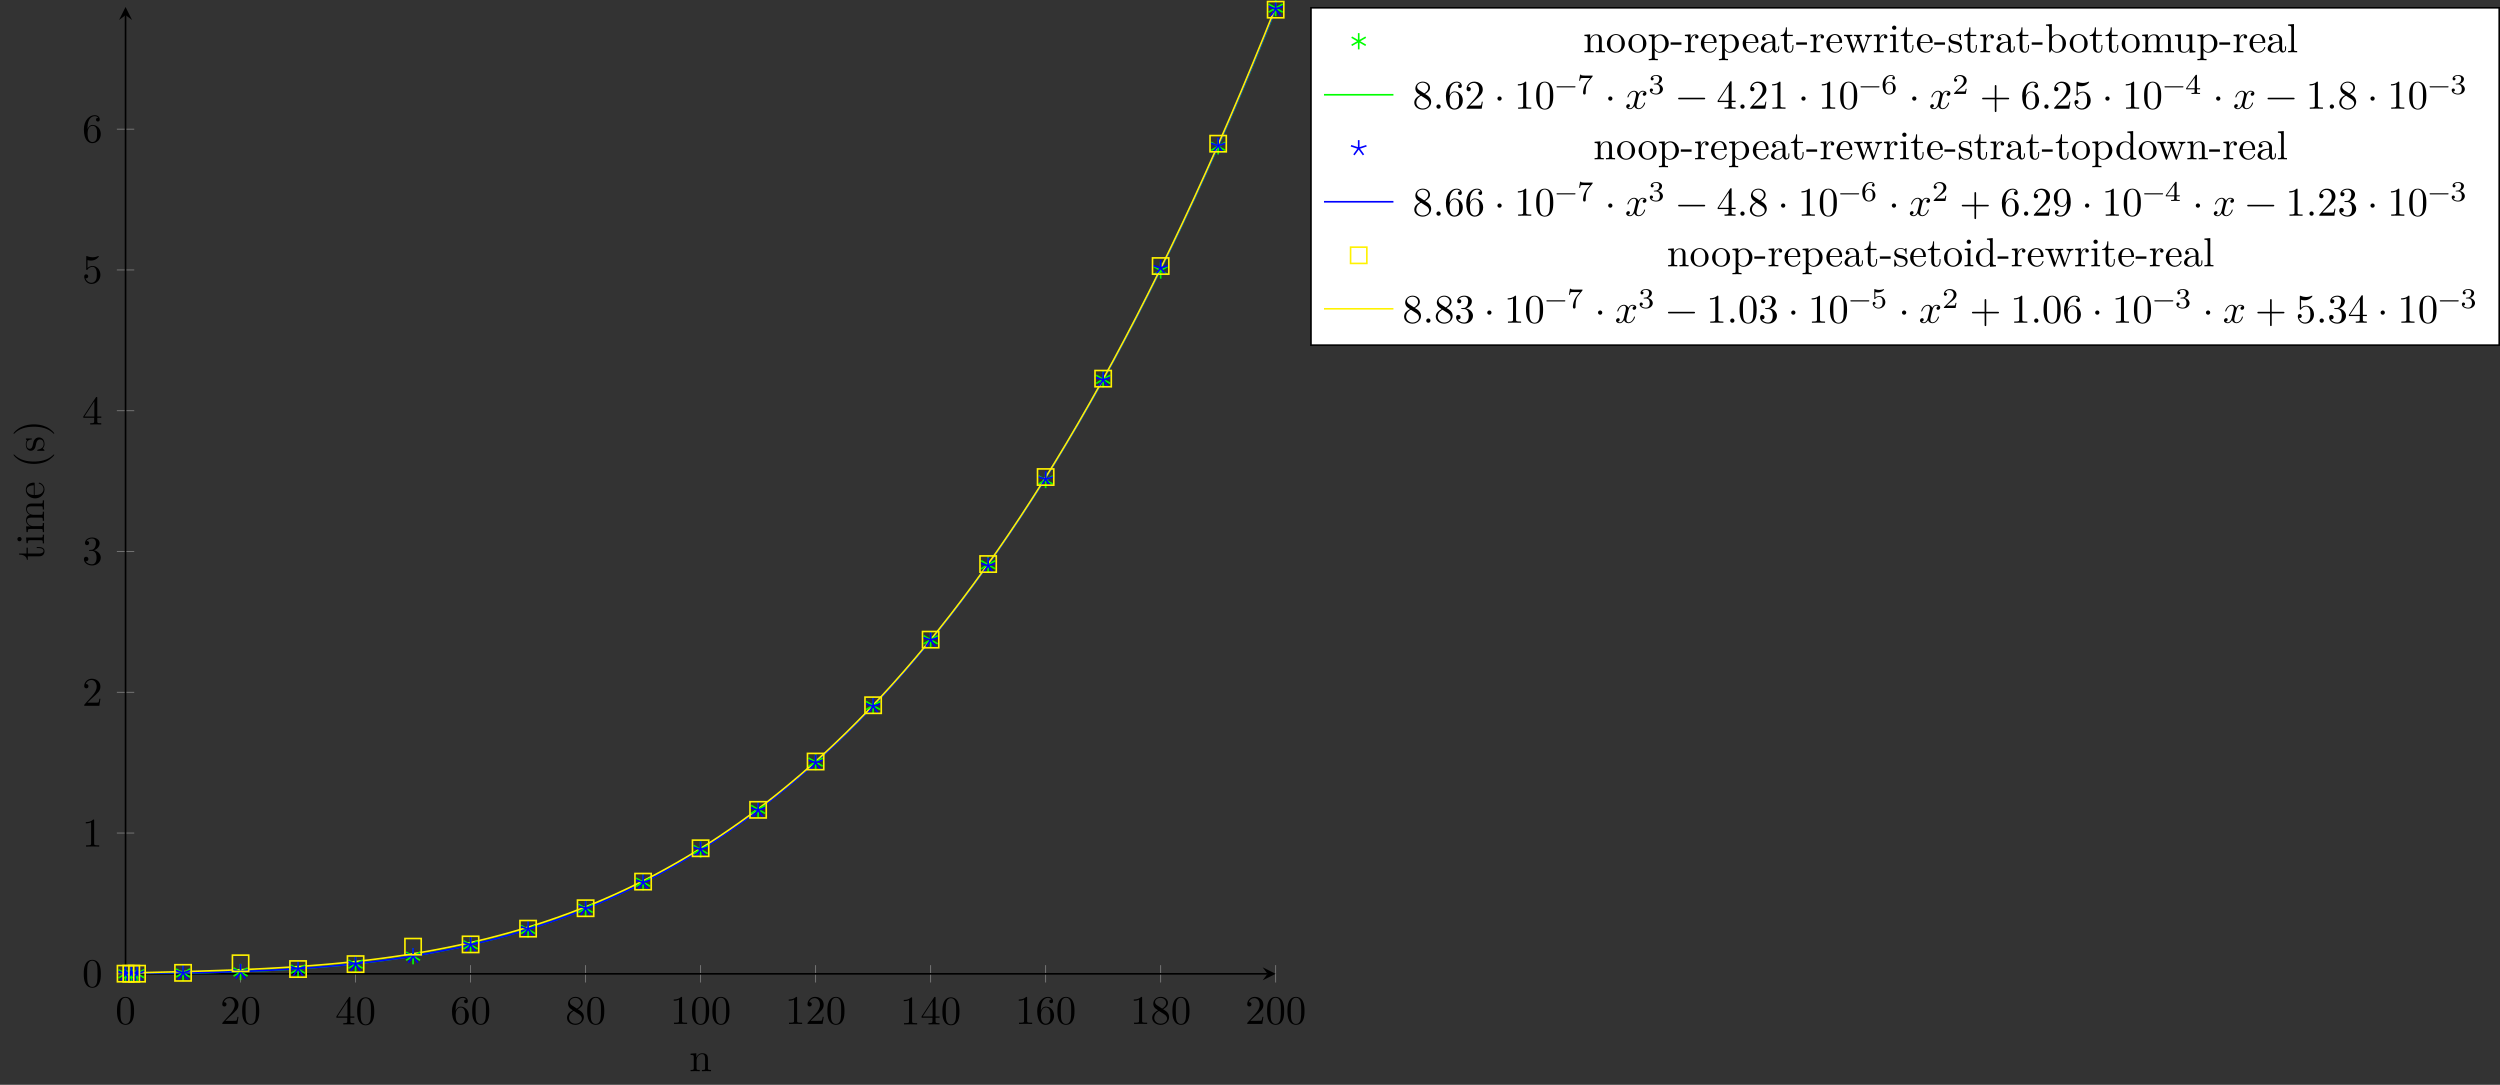 <?xml version="1.0" encoding="UTF-8"?>
<svg xmlns="http://www.w3.org/2000/svg" xmlns:xlink="http://www.w3.org/1999/xlink" width="612.318pt" height="265.69pt" viewBox="0 0 612.318 265.69" version="1.1">
<rect x="0" y="0" width="612.318" height="265.69" fill="#333333" stroke="none"/>
<defs>
<g>
<symbol overflow="visible" id="glyph0-0">
<path style="stroke:none;" d=""/>
</symbol>
<symbol overflow="visible" id="glyph0-1">
<path style="stroke:none;" d="M 4.578 -3.188 C 4.578 -3.984 4.531 -4.781 4.188 -5.516 C 3.734 -6.484 2.906 -6.641 2.5 -6.641 C 1.891 -6.641 1.172 -6.375 0.75 -5.453 C 0.438 -4.766 0.391 -3.984 0.391 -3.188 C 0.391 -2.438 0.422 -1.547 0.844 -0.781 C 1.266 0.016 2 0.219 2.484 0.219 C 3.016 0.219 3.781 0.016 4.219 -0.938 C 4.531 -1.625 4.578 -2.406 4.578 -3.188 Z M 3.766 -3.312 C 3.766 -2.562 3.766 -1.891 3.656 -1.25 C 3.5 -0.297 2.938 0 2.484 0 C 2.094 0 1.5 -0.25 1.328 -1.203 C 1.219 -1.797 1.219 -2.719 1.219 -3.312 C 1.219 -3.953 1.219 -4.609 1.297 -5.141 C 1.484 -6.328 2.234 -6.422 2.484 -6.422 C 2.812 -6.422 3.469 -6.234 3.656 -5.25 C 3.766 -4.688 3.766 -3.938 3.766 -3.312 Z M 3.766 -3.312 "/>
</symbol>
<symbol overflow="visible" id="glyph0-2">
<path style="stroke:none;" d="M 4.469 -1.734 L 4.234 -1.734 C 4.172 -1.438 4.109 -1 4 -0.844 C 3.938 -0.766 3.281 -0.766 3.062 -0.766 L 1.266 -0.766 L 2.328 -1.797 C 3.875 -3.172 4.469 -3.703 4.469 -4.703 C 4.469 -5.844 3.578 -6.641 2.359 -6.641 C 1.234 -6.641 0.5 -5.719 0.5 -4.828 C 0.5 -4.281 1 -4.281 1.031 -4.281 C 1.203 -4.281 1.547 -4.391 1.547 -4.812 C 1.547 -5.062 1.359 -5.328 1.016 -5.328 C 0.938 -5.328 0.922 -5.328 0.891 -5.312 C 1.109 -5.969 1.656 -6.328 2.234 -6.328 C 3.141 -6.328 3.562 -5.516 3.562 -4.703 C 3.562 -3.906 3.078 -3.125 2.516 -2.5 L 0.609 -0.375 C 0.5 -0.266 0.5 -0.234 0.5 0 L 4.203 0 Z M 4.469 -1.734 "/>
</symbol>
<symbol overflow="visible" id="glyph0-3">
<path style="stroke:none;" d="M 4.688 -1.641 L 4.688 -1.953 L 3.703 -1.953 L 3.703 -6.484 C 3.703 -6.688 3.703 -6.75 3.531 -6.75 C 3.453 -6.75 3.422 -6.75 3.344 -6.625 L 0.281 -1.953 L 0.281 -1.641 L 2.938 -1.641 L 2.938 -0.781 C 2.938 -0.422 2.906 -0.312 2.172 -0.312 L 1.969 -0.312 L 1.969 0 C 2.375 -0.031 2.891 -0.031 3.312 -0.031 C 3.734 -0.031 4.25 -0.031 4.672 0 L 4.672 -0.312 L 4.453 -0.312 C 3.719 -0.312 3.703 -0.422 3.703 -0.781 L 3.703 -1.641 Z M 2.984 -1.953 L 0.562 -1.953 L 2.984 -5.672 Z M 2.984 -1.953 "/>
</symbol>
<symbol overflow="visible" id="glyph0-4">
<path style="stroke:none;" d="M 4.562 -2.031 C 4.562 -3.297 3.672 -4.25 2.562 -4.25 C 1.891 -4.25 1.516 -3.75 1.312 -3.266 L 1.312 -3.516 C 1.312 -6.031 2.547 -6.391 3.062 -6.391 C 3.297 -6.391 3.719 -6.328 3.938 -5.984 C 3.781 -5.984 3.391 -5.984 3.391 -5.547 C 3.391 -5.234 3.625 -5.078 3.844 -5.078 C 4 -5.078 4.312 -5.172 4.312 -5.562 C 4.312 -6.156 3.875 -6.641 3.047 -6.641 C 1.766 -6.641 0.422 -5.359 0.422 -3.156 C 0.422 -0.484 1.578 0.219 2.5 0.219 C 3.609 0.219 4.562 -0.719 4.562 -2.031 Z M 3.656 -2.047 C 3.656 -1.562 3.656 -1.062 3.484 -0.703 C 3.188 -0.109 2.734 -0.062 2.5 -0.062 C 1.875 -0.062 1.578 -0.656 1.516 -0.812 C 1.328 -1.281 1.328 -2.078 1.328 -2.25 C 1.328 -3.031 1.656 -4.031 2.547 -4.031 C 2.719 -4.031 3.172 -4.031 3.484 -3.406 C 3.656 -3.047 3.656 -2.531 3.656 -2.047 Z M 3.656 -2.047 "/>
</symbol>
<symbol overflow="visible" id="glyph0-5">
<path style="stroke:none;" d="M 4.562 -1.672 C 4.562 -2.031 4.453 -2.484 4.062 -2.906 C 3.875 -3.109 3.719 -3.203 3.078 -3.609 C 3.797 -3.984 4.281 -4.5 4.281 -5.156 C 4.281 -6.078 3.406 -6.641 2.5 -6.641 C 1.5 -6.641 0.688 -5.906 0.688 -4.969 C 0.688 -4.797 0.703 -4.344 1.125 -3.875 C 1.234 -3.766 1.609 -3.516 1.859 -3.344 C 1.281 -3.047 0.422 -2.5 0.422 -1.5 C 0.422 -0.453 1.438 0.219 2.484 0.219 C 3.609 0.219 4.562 -0.609 4.562 -1.672 Z M 3.844 -5.156 C 3.844 -4.578 3.453 -4.109 2.859 -3.766 L 1.625 -4.562 C 1.172 -4.859 1.125 -5.188 1.125 -5.359 C 1.125 -5.969 1.781 -6.391 2.484 -6.391 C 3.203 -6.391 3.844 -5.875 3.844 -5.156 Z M 4.062 -1.312 C 4.062 -0.578 3.312 -0.062 2.5 -0.062 C 1.641 -0.062 0.922 -0.672 0.922 -1.5 C 0.922 -2.078 1.234 -2.719 2.078 -3.188 L 3.312 -2.406 C 3.594 -2.219 4.062 -1.922 4.062 -1.312 Z M 4.062 -1.312 "/>
</symbol>
<symbol overflow="visible" id="glyph0-6">
<path style="stroke:none;" d="M 4.172 0 L 4.172 -0.312 L 3.859 -0.312 C 2.953 -0.312 2.938 -0.422 2.938 -0.781 L 2.938 -6.375 C 2.938 -6.625 2.938 -6.641 2.703 -6.641 C 2.078 -6 1.203 -6 0.891 -6 L 0.891 -5.688 C 1.094 -5.688 1.672 -5.688 2.188 -5.953 L 2.188 -0.781 C 2.188 -0.422 2.156 -0.312 1.266 -0.312 L 0.953 -0.312 L 0.953 0 C 1.297 -0.031 2.156 -0.031 2.562 -0.031 C 2.953 -0.031 3.828 -0.031 4.172 0 Z M 4.172 0 "/>
</symbol>
<symbol overflow="visible" id="glyph0-7">
<path style="stroke:none;" d="M 4.562 -1.703 C 4.562 -2.516 3.922 -3.297 2.891 -3.516 C 3.703 -3.781 4.281 -4.469 4.281 -5.266 C 4.281 -6.078 3.406 -6.641 2.453 -6.641 C 1.453 -6.641 0.688 -6.047 0.688 -5.281 C 0.688 -4.953 0.906 -4.766 1.203 -4.766 C 1.5 -4.766 1.703 -4.984 1.703 -5.281 C 1.703 -5.766 1.234 -5.766 1.094 -5.766 C 1.391 -6.266 2.047 -6.391 2.406 -6.391 C 2.828 -6.391 3.375 -6.172 3.375 -5.281 C 3.375 -5.156 3.344 -4.578 3.094 -4.141 C 2.797 -3.656 2.453 -3.625 2.203 -3.625 C 2.125 -3.609 1.891 -3.594 1.812 -3.594 C 1.734 -3.578 1.672 -3.562 1.672 -3.469 C 1.672 -3.359 1.734 -3.359 1.906 -3.359 L 2.344 -3.359 C 3.156 -3.359 3.531 -2.688 3.531 -1.703 C 3.531 -0.344 2.844 -0.062 2.406 -0.062 C 1.969 -0.062 1.219 -0.234 0.875 -0.812 C 1.219 -0.766 1.531 -0.984 1.531 -1.359 C 1.531 -1.719 1.266 -1.922 0.984 -1.922 C 0.734 -1.922 0.422 -1.781 0.422 -1.344 C 0.422 -0.438 1.344 0.219 2.438 0.219 C 3.656 0.219 4.562 -0.688 4.562 -1.703 Z M 4.562 -1.703 "/>
</symbol>
<symbol overflow="visible" id="glyph0-8">
<path style="stroke:none;" d="M 4.469 -2 C 4.469 -3.188 3.656 -4.188 2.578 -4.188 C 2.109 -4.188 1.672 -4.031 1.312 -3.672 L 1.312 -5.625 C 1.516 -5.562 1.844 -5.5 2.156 -5.5 C 3.391 -5.5 4.094 -6.406 4.094 -6.531 C 4.094 -6.594 4.062 -6.641 3.984 -6.641 C 3.984 -6.641 3.953 -6.641 3.906 -6.609 C 3.703 -6.516 3.219 -6.312 2.547 -6.312 C 2.156 -6.312 1.688 -6.391 1.219 -6.594 C 1.141 -6.625 1.109 -6.625 1.109 -6.625 C 1 -6.625 1 -6.547 1 -6.391 L 1 -3.438 C 1 -3.266 1 -3.188 1.141 -3.188 C 1.219 -3.188 1.234 -3.203 1.281 -3.266 C 1.391 -3.422 1.75 -3.969 2.562 -3.969 C 3.078 -3.969 3.328 -3.516 3.406 -3.328 C 3.562 -2.953 3.594 -2.578 3.594 -2.078 C 3.594 -1.719 3.594 -1.125 3.344 -0.703 C 3.109 -0.312 2.734 -0.062 2.281 -0.062 C 1.562 -0.062 0.984 -0.594 0.812 -1.172 C 0.844 -1.172 0.875 -1.156 0.984 -1.156 C 1.312 -1.156 1.484 -1.406 1.484 -1.641 C 1.484 -1.891 1.312 -2.141 0.984 -2.141 C 0.844 -2.141 0.5 -2.062 0.5 -1.609 C 0.5 -0.75 1.188 0.219 2.297 0.219 C 3.453 0.219 4.469 -0.734 4.469 -2 Z M 4.469 -2 "/>
</symbol>
<symbol overflow="visible" id="glyph0-9">
<path style="stroke:none;" d="M 1.906 -0.531 C 1.906 -0.812 1.672 -1.062 1.391 -1.062 C 1.094 -1.062 0.859 -0.812 0.859 -0.531 C 0.859 -0.234 1.094 0 1.391 0 C 1.672 0 1.906 -0.234 1.906 -0.531 Z M 1.906 -0.531 "/>
</symbol>
<symbol overflow="visible" id="glyph0-10">
<path style="stroke:none;" d="M 1.906 -2.5 C 1.906 -2.781 1.672 -3.016 1.391 -3.016 C 1.094 -3.016 0.859 -2.781 0.859 -2.5 C 0.859 -2.203 1.094 -1.969 1.391 -1.969 C 1.672 -1.969 1.906 -2.203 1.906 -2.5 Z M 1.906 -2.5 "/>
</symbol>
<symbol overflow="visible" id="glyph0-11">
<path style="stroke:none;" d="M 5.25 -3.75 C 5.25 -4.266 4.672 -4.406 4.328 -4.406 C 3.75 -4.406 3.406 -3.875 3.281 -3.656 C 3.031 -4.312 2.5 -4.406 2.203 -4.406 C 1.172 -4.406 0.594 -3.125 0.594 -2.875 C 0.594 -2.766 0.719 -2.766 0.719 -2.766 C 0.797 -2.766 0.828 -2.797 0.844 -2.875 C 1.188 -3.938 1.844 -4.188 2.188 -4.188 C 2.375 -4.188 2.719 -4.094 2.719 -3.516 C 2.719 -3.203 2.547 -2.547 2.188 -1.141 C 2.031 -0.531 1.672 -0.109 1.234 -0.109 C 1.172 -0.109 0.953 -0.109 0.734 -0.234 C 0.984 -0.297 1.203 -0.5 1.203 -0.781 C 1.203 -1.047 0.984 -1.125 0.844 -1.125 C 0.531 -1.125 0.297 -0.875 0.297 -0.547 C 0.297 -0.094 0.781 0.109 1.219 0.109 C 1.891 0.109 2.25 -0.594 2.266 -0.641 C 2.391 -0.281 2.75 0.109 3.344 0.109 C 4.375 0.109 4.938 -1.172 4.938 -1.422 C 4.938 -1.531 4.859 -1.531 4.828 -1.531 C 4.734 -1.531 4.719 -1.484 4.688 -1.422 C 4.359 -0.344 3.688 -0.109 3.375 -0.109 C 2.984 -0.109 2.828 -0.422 2.828 -0.766 C 2.828 -0.984 2.875 -1.203 2.984 -1.641 L 3.328 -3.016 C 3.391 -3.266 3.625 -4.188 4.312 -4.188 C 4.359 -4.188 4.609 -4.188 4.812 -4.062 C 4.531 -4 4.344 -3.766 4.344 -3.516 C 4.344 -3.359 4.453 -3.172 4.719 -3.172 C 4.938 -3.172 5.25 -3.344 5.25 -3.75 Z M 5.25 -3.75 "/>
</symbol>
<symbol overflow="visible" id="glyph0-12">
<path style="stroke:none;" d="M 7.203 -2.5 C 7.203 -2.609 7.109 -2.688 7 -2.688 L 0.75 -2.688 C 0.641 -2.688 0.562 -2.609 0.562 -2.5 C 0.562 -2.375 0.641 -2.297 0.75 -2.297 L 7 -2.297 C 7.109 -2.297 7.203 -2.375 7.203 -2.5 Z M 7.203 -2.5 "/>
</symbol>
<symbol overflow="visible" id="glyph0-13">
<path style="stroke:none;" d="M 7.203 -2.5 C 7.203 -2.609 7.109 -2.688 7 -2.688 L 4.078 -2.688 L 4.078 -5.609 C 4.078 -5.719 3.984 -5.812 3.875 -5.812 C 3.766 -5.812 3.672 -5.719 3.672 -5.609 L 3.672 -2.688 L 0.75 -2.688 C 0.641 -2.688 0.562 -2.609 0.562 -2.5 C 0.562 -2.375 0.641 -2.297 0.75 -2.297 L 3.672 -2.297 L 3.672 0.625 C 3.672 0.734 3.766 0.828 3.875 0.828 C 3.984 0.828 4.078 0.734 4.078 0.625 L 4.078 -2.297 L 7 -2.297 C 7.109 -2.297 7.203 -2.375 7.203 -2.5 Z M 7.203 -2.5 "/>
</symbol>
<symbol overflow="visible" id="glyph0-14">
<path style="stroke:none;" d="M 4.562 -3.281 C 4.562 -5.969 3.406 -6.641 2.516 -6.641 C 1.969 -6.641 1.484 -6.453 1.062 -6.016 C 0.641 -5.562 0.422 -5.141 0.422 -4.391 C 0.422 -3.156 1.297 -2.172 2.406 -2.172 C 3.016 -2.172 3.422 -2.594 3.656 -3.172 L 3.656 -2.844 C 3.656 -0.516 2.625 -0.062 2.047 -0.062 C 1.875 -0.062 1.328 -0.078 1.062 -0.422 C 1.5 -0.422 1.578 -0.703 1.578 -0.875 C 1.578 -1.188 1.344 -1.328 1.125 -1.328 C 0.969 -1.328 0.672 -1.25 0.672 -0.859 C 0.672 -0.188 1.203 0.219 2.047 0.219 C 3.344 0.219 4.562 -1.141 4.562 -3.281 Z M 3.641 -4.203 C 3.641 -3.375 3.297 -2.406 2.422 -2.406 C 2.266 -2.406 1.797 -2.406 1.5 -3.031 C 1.312 -3.406 1.312 -3.891 1.312 -4.391 C 1.312 -4.922 1.312 -5.391 1.531 -5.766 C 1.797 -6.266 2.172 -6.391 2.516 -6.391 C 2.984 -6.391 3.312 -6.047 3.484 -5.609 C 3.594 -5.281 3.641 -4.656 3.641 -4.203 Z M 3.641 -4.203 "/>
</symbol>
<symbol overflow="visible" id="glyph1-0">
<path style="stroke:none;" d=""/>
</symbol>
<symbol overflow="visible" id="glyph1-1">
<path style="stroke:none;" d="M 5.328 0 L 5.328 -0.312 C 4.812 -0.312 4.562 -0.312 4.562 -0.609 L 4.562 -2.516 C 4.562 -3.375 4.562 -3.672 4.25 -4.031 C 4.109 -4.203 3.781 -4.406 3.203 -4.406 C 2.469 -4.406 2 -3.984 1.719 -3.359 L 1.719 -4.406 L 0.312 -4.297 L 0.312 -3.984 C 1.016 -3.984 1.094 -3.922 1.094 -3.422 L 1.094 -0.75 C 1.094 -0.312 0.984 -0.312 0.312 -0.312 L 0.312 0 L 1.453 -0.031 L 2.562 0 L 2.562 -0.312 C 1.891 -0.312 1.781 -0.312 1.781 -0.75 L 1.781 -2.594 C 1.781 -3.625 2.5 -4.188 3.125 -4.188 C 3.766 -4.188 3.875 -3.656 3.875 -3.078 L 3.875 -0.75 C 3.875 -0.312 3.766 -0.312 3.094 -0.312 L 3.094 0 L 4.219 -0.031 Z M 5.328 0 "/>
</symbol>
<symbol overflow="visible" id="glyph1-2">
<path style="stroke:none;" d="M 4.688 -2.141 C 4.688 -3.406 3.703 -4.469 2.5 -4.469 C 1.25 -4.469 0.281 -3.375 0.281 -2.141 C 0.281 -0.844 1.312 0.109 2.484 0.109 C 3.688 0.109 4.688 -0.875 4.688 -2.141 Z M 3.875 -2.219 C 3.875 -1.859 3.875 -1.312 3.656 -0.875 C 3.422 -0.422 2.984 -0.141 2.5 -0.141 C 2.062 -0.141 1.625 -0.344 1.359 -0.812 C 1.109 -1.25 1.109 -1.859 1.109 -2.219 C 1.109 -2.609 1.109 -3.141 1.344 -3.578 C 1.609 -4.031 2.078 -4.25 2.484 -4.25 C 2.922 -4.25 3.344 -4.031 3.609 -3.594 C 3.875 -3.172 3.875 -2.594 3.875 -2.219 Z M 3.875 -2.219 "/>
</symbol>
<symbol overflow="visible" id="glyph1-3">
<path style="stroke:none;" d="M 5.188 -2.156 C 5.188 -3.422 4.234 -4.406 3.109 -4.406 C 2.328 -4.406 1.906 -3.969 1.719 -3.75 L 1.719 -4.406 L 0.281 -4.297 L 0.281 -3.984 C 0.984 -3.984 1.062 -3.922 1.062 -3.484 L 1.062 1.172 C 1.062 1.625 0.953 1.625 0.281 1.625 L 0.281 1.938 L 1.391 1.906 L 2.516 1.938 L 2.516 1.625 C 1.859 1.625 1.75 1.625 1.75 1.172 L 1.75 -0.594 C 1.797 -0.422 2.219 0.109 2.969 0.109 C 4.156 0.109 5.188 -0.875 5.188 -2.156 Z M 4.359 -2.156 C 4.359 -0.953 3.672 -0.109 2.938 -0.109 C 2.531 -0.109 2.156 -0.312 1.891 -0.719 C 1.75 -0.922 1.75 -0.938 1.75 -1.141 L 1.75 -3.359 C 2.031 -3.875 2.516 -4.156 3.031 -4.156 C 3.766 -4.156 4.359 -3.281 4.359 -2.156 Z M 4.359 -2.156 "/>
</symbol>
<symbol overflow="visible" id="glyph1-4">
<path style="stroke:none;" d="M 2.75 -1.859 L 2.75 -2.438 L 0.109 -2.438 L 0.109 -1.859 Z M 2.75 -1.859 "/>
</symbol>
<symbol overflow="visible" id="glyph1-5">
<path style="stroke:none;" d="M 3.625 -3.797 C 3.625 -4.109 3.312 -4.406 2.891 -4.406 C 2.156 -4.406 1.797 -3.734 1.672 -3.312 L 1.672 -4.406 L 0.281 -4.297 L 0.281 -3.984 C 0.984 -3.984 1.062 -3.922 1.062 -3.422 L 1.062 -0.75 C 1.062 -0.312 0.953 -0.312 0.281 -0.312 L 0.281 0 L 1.422 -0.031 C 1.812 -0.031 2.281 -0.031 2.688 0 L 2.688 -0.312 L 2.469 -0.312 C 1.734 -0.312 1.719 -0.422 1.719 -0.781 L 1.719 -2.312 C 1.719 -3.297 2.141 -4.188 2.891 -4.188 C 2.953 -4.188 2.984 -4.188 3 -4.172 C 2.969 -4.172 2.766 -4.047 2.766 -3.781 C 2.766 -3.516 2.984 -3.359 3.203 -3.359 C 3.375 -3.359 3.625 -3.484 3.625 -3.797 Z M 3.625 -3.797 "/>
</symbol>
<symbol overflow="visible" id="glyph1-6">
<path style="stroke:none;" d="M 4.141 -1.188 C 4.141 -1.281 4.062 -1.312 4 -1.312 C 3.922 -1.312 3.891 -1.25 3.875 -1.172 C 3.531 -0.141 2.625 -0.141 2.531 -0.141 C 2.031 -0.141 1.641 -0.438 1.406 -0.812 C 1.109 -1.281 1.109 -1.938 1.109 -2.297 L 3.891 -2.297 C 4.109 -2.297 4.141 -2.297 4.141 -2.516 C 4.141 -3.5 3.594 -4.469 2.359 -4.469 C 1.203 -4.469 0.281 -3.438 0.281 -2.188 C 0.281 -0.859 1.328 0.109 2.469 0.109 C 3.688 0.109 4.141 -1 4.141 -1.188 Z M 3.484 -2.516 L 1.109 -2.516 C 1.172 -4 2.016 -4.25 2.359 -4.25 C 3.375 -4.25 3.484 -2.906 3.484 -2.516 Z M 3.484 -2.516 "/>
</symbol>
<symbol overflow="visible" id="glyph1-7">
<path style="stroke:none;" d="M 4.812 -0.891 L 4.812 -1.453 L 4.562 -1.453 L 4.562 -0.891 C 4.562 -0.312 4.312 -0.25 4.203 -0.25 C 3.875 -0.25 3.844 -0.703 3.844 -0.75 L 3.844 -2.734 C 3.844 -3.156 3.844 -3.547 3.484 -3.922 C 3.094 -4.312 2.594 -4.469 2.109 -4.469 C 1.297 -4.469 0.609 -4 0.609 -3.344 C 0.609 -3.047 0.812 -2.875 1.062 -2.875 C 1.344 -2.875 1.531 -3.078 1.531 -3.328 C 1.531 -3.453 1.469 -3.781 1.016 -3.781 C 1.281 -4.141 1.781 -4.25 2.094 -4.25 C 2.578 -4.25 3.156 -3.859 3.156 -2.969 L 3.156 -2.609 C 2.641 -2.578 1.938 -2.547 1.312 -2.25 C 0.562 -1.906 0.312 -1.391 0.312 -0.953 C 0.312 -0.141 1.281 0.109 1.906 0.109 C 2.578 0.109 3.031 -0.297 3.219 -0.75 C 3.266 -0.359 3.531 0.062 4 0.062 C 4.203 0.062 4.812 -0.078 4.812 -0.891 Z M 3.156 -1.391 C 3.156 -0.453 2.438 -0.109 1.984 -0.109 C 1.5 -0.109 1.094 -0.453 1.094 -0.953 C 1.094 -1.5 1.5 -2.328 3.156 -2.391 Z M 3.156 -1.391 "/>
</symbol>
<symbol overflow="visible" id="glyph1-8">
<path style="stroke:none;" d="M 3.312 -1.234 L 3.312 -1.797 L 3.062 -1.797 L 3.062 -1.25 C 3.062 -0.516 2.766 -0.141 2.391 -0.141 C 1.719 -0.141 1.719 -1.047 1.719 -1.219 L 1.719 -3.984 L 3.156 -3.984 L 3.156 -4.297 L 1.719 -4.297 L 1.719 -6.125 L 1.469 -6.125 C 1.469 -5.312 1.172 -4.25 0.188 -4.203 L 0.188 -3.984 L 1.031 -3.984 L 1.031 -1.234 C 1.031 -0.016 1.969 0.109 2.328 0.109 C 3.031 0.109 3.312 -0.594 3.312 -1.234 Z M 3.312 -1.234 "/>
</symbol>
<symbol overflow="visible" id="glyph1-9">
<path style="stroke:none;" d="M 7.016 -3.984 L 7.016 -4.297 C 6.781 -4.281 6.5 -4.266 6.281 -4.266 L 5.359 -4.297 L 5.359 -3.984 C 5.719 -3.984 5.938 -3.797 5.938 -3.516 C 5.938 -3.453 5.938 -3.422 5.875 -3.297 L 4.969 -0.75 L 3.984 -3.531 C 3.953 -3.656 3.938 -3.672 3.938 -3.719 C 3.938 -3.984 4.328 -3.984 4.531 -3.984 L 4.531 -4.297 L 3.484 -4.266 C 3.188 -4.266 2.906 -4.281 2.609 -4.297 L 2.609 -3.984 C 2.969 -3.984 3.125 -3.969 3.234 -3.844 C 3.281 -3.781 3.391 -3.484 3.453 -3.297 L 2.609 -0.875 L 1.656 -3.531 C 1.609 -3.656 1.609 -3.672 1.609 -3.719 C 1.609 -3.984 2 -3.984 2.188 -3.984 L 2.188 -4.297 L 1.109 -4.266 L 0.172 -4.297 L 0.172 -3.984 C 0.672 -3.984 0.797 -3.953 0.922 -3.641 L 2.172 -0.109 C 2.219 0.031 2.25 0.109 2.375 0.109 C 2.516 0.109 2.531 0.047 2.578 -0.094 L 3.594 -2.906 L 4.609 -0.078 C 4.641 0.031 4.672 0.109 4.812 0.109 C 4.938 0.109 4.969 0.016 5 -0.078 L 6.172 -3.344 C 6.344 -3.844 6.656 -3.984 7.016 -3.984 Z M 7.016 -3.984 "/>
</symbol>
<symbol overflow="visible" id="glyph1-10">
<path style="stroke:none;" d="M 2.469 0 L 2.469 -0.312 C 1.797 -0.312 1.766 -0.359 1.766 -0.75 L 1.766 -4.406 L 0.375 -4.297 L 0.375 -3.984 C 1.016 -3.984 1.109 -3.922 1.109 -3.438 L 1.109 -0.75 C 1.109 -0.312 1 -0.312 0.328 -0.312 L 0.328 0 L 1.422 -0.031 C 1.781 -0.031 2.125 -0.016 2.469 0 Z M 1.906 -6.016 C 1.906 -6.297 1.688 -6.547 1.391 -6.547 C 1.047 -6.547 0.844 -6.266 0.844 -6.016 C 0.844 -5.75 1.078 -5.5 1.375 -5.5 C 1.719 -5.5 1.906 -5.766 1.906 -6.016 Z M 1.906 -6.016 "/>
</symbol>
<symbol overflow="visible" id="glyph1-11">
<path style="stroke:none;" d="M 3.594 -1.281 C 3.594 -1.797 3.297 -2.109 3.172 -2.219 C 2.844 -2.547 2.453 -2.625 2.031 -2.703 C 1.469 -2.812 0.812 -2.938 0.812 -3.516 C 0.812 -3.875 1.062 -4.281 1.922 -4.281 C 3.016 -4.281 3.078 -3.375 3.094 -3.078 C 3.094 -2.984 3.203 -2.984 3.203 -2.984 C 3.344 -2.984 3.344 -3.031 3.344 -3.219 L 3.344 -4.234 C 3.344 -4.391 3.344 -4.469 3.234 -4.469 C 3.188 -4.469 3.156 -4.469 3.031 -4.344 C 3 -4.312 2.906 -4.219 2.859 -4.188 C 2.484 -4.469 2.078 -4.469 1.922 -4.469 C 0.703 -4.469 0.328 -3.797 0.328 -3.234 C 0.328 -2.891 0.484 -2.609 0.75 -2.391 C 1.078 -2.141 1.359 -2.078 2.078 -1.938 C 2.297 -1.891 3.109 -1.734 3.109 -1.016 C 3.109 -0.516 2.766 -0.109 1.984 -0.109 C 1.141 -0.109 0.781 -0.672 0.594 -1.531 C 0.562 -1.656 0.562 -1.688 0.453 -1.688 C 0.328 -1.688 0.328 -1.625 0.328 -1.453 L 0.328 -0.125 C 0.328 0.047 0.328 0.109 0.438 0.109 C 0.484 0.109 0.5 0.094 0.688 -0.094 C 0.703 -0.109 0.703 -0.125 0.891 -0.312 C 1.328 0.094 1.781 0.109 1.984 0.109 C 3.125 0.109 3.594 -0.562 3.594 -1.281 Z M 3.594 -1.281 "/>
</symbol>
<symbol overflow="visible" id="glyph1-12">
<path style="stroke:none;" d="M 5.188 -2.156 C 5.188 -3.422 4.219 -4.406 3.078 -4.406 C 2.297 -4.406 1.875 -3.938 1.719 -3.766 L 1.719 -6.922 L 0.281 -6.812 L 0.281 -6.5 C 0.984 -6.5 1.062 -6.438 1.062 -5.938 L 1.062 0 L 1.312 0 L 1.672 -0.625 C 1.812 -0.391 2.234 0.109 2.969 0.109 C 4.156 0.109 5.188 -0.875 5.188 -2.156 Z M 4.359 -2.156 C 4.359 -1.797 4.344 -1.203 4.062 -0.75 C 3.844 -0.438 3.469 -0.109 2.938 -0.109 C 2.484 -0.109 2.125 -0.344 1.891 -0.719 C 1.75 -0.922 1.75 -0.953 1.75 -1.141 L 1.75 -3.188 C 1.75 -3.375 1.75 -3.391 1.859 -3.547 C 2.25 -4.109 2.797 -4.188 3.031 -4.188 C 3.484 -4.188 3.844 -3.922 4.078 -3.547 C 4.344 -3.141 4.359 -2.578 4.359 -2.156 Z M 4.359 -2.156 "/>
</symbol>
<symbol overflow="visible" id="glyph1-13">
<path style="stroke:none;" d="M 8.109 0 L 8.109 -0.312 C 7.594 -0.312 7.344 -0.312 7.328 -0.609 L 7.328 -2.516 C 7.328 -3.375 7.328 -3.672 7.016 -4.031 C 6.875 -4.203 6.547 -4.406 5.969 -4.406 C 5.141 -4.406 4.688 -3.812 4.531 -3.422 C 4.391 -4.297 3.656 -4.406 3.203 -4.406 C 2.469 -4.406 2 -3.984 1.719 -3.359 L 1.719 -4.406 L 0.312 -4.297 L 0.312 -3.984 C 1.016 -3.984 1.094 -3.922 1.094 -3.422 L 1.094 -0.75 C 1.094 -0.312 0.984 -0.312 0.312 -0.312 L 0.312 0 L 1.453 -0.031 L 2.562 0 L 2.562 -0.312 C 1.891 -0.312 1.781 -0.312 1.781 -0.75 L 1.781 -2.594 C 1.781 -3.625 2.5 -4.188 3.125 -4.188 C 3.766 -4.188 3.875 -3.656 3.875 -3.078 L 3.875 -0.75 C 3.875 -0.312 3.766 -0.312 3.094 -0.312 L 3.094 0 L 4.219 -0.031 L 5.328 0 L 5.328 -0.312 C 4.672 -0.312 4.562 -0.312 4.562 -0.75 L 4.562 -2.594 C 4.562 -3.625 5.266 -4.188 5.906 -4.188 C 6.531 -4.188 6.641 -3.656 6.641 -3.078 L 6.641 -0.75 C 6.641 -0.312 6.531 -0.312 5.859 -0.312 L 5.859 0 L 6.984 -0.031 Z M 8.109 0 "/>
</symbol>
<symbol overflow="visible" id="glyph1-14">
<path style="stroke:none;" d="M 5.328 0 L 5.328 -0.312 C 4.641 -0.312 4.562 -0.375 4.562 -0.875 L 4.562 -4.406 L 3.094 -4.297 L 3.094 -3.984 C 3.781 -3.984 3.875 -3.922 3.875 -3.422 L 3.875 -1.656 C 3.875 -0.781 3.391 -0.109 2.656 -0.109 C 1.828 -0.109 1.781 -0.578 1.781 -1.094 L 1.781 -4.406 L 0.312 -4.297 L 0.312 -3.984 C 1.094 -3.984 1.094 -3.953 1.094 -3.078 L 1.094 -1.578 C 1.094 -0.797 1.094 0.109 2.609 0.109 C 3.172 0.109 3.609 -0.172 3.891 -0.781 L 3.891 0.109 Z M 5.328 0 "/>
</symbol>
<symbol overflow="visible" id="glyph1-15">
<path style="stroke:none;" d="M 2.547 0 L 2.547 -0.312 C 1.875 -0.312 1.766 -0.312 1.766 -0.75 L 1.766 -6.922 L 0.328 -6.812 L 0.328 -6.5 C 1.031 -6.5 1.109 -6.438 1.109 -5.938 L 1.109 -0.75 C 1.109 -0.312 1 -0.312 0.328 -0.312 L 0.328 0 L 1.438 -0.031 Z M 2.547 0 "/>
</symbol>
<symbol overflow="visible" id="glyph1-16">
<path style="stroke:none;" d="M 5.25 0 L 5.25 -0.312 C 4.562 -0.312 4.469 -0.375 4.469 -0.875 L 4.469 -6.922 L 3.047 -6.812 L 3.047 -6.5 C 3.734 -6.5 3.812 -6.438 3.812 -5.938 L 3.812 -3.781 C 3.531 -4.141 3.094 -4.406 2.562 -4.406 C 1.391 -4.406 0.344 -3.422 0.344 -2.141 C 0.344 -0.875 1.312 0.109 2.453 0.109 C 3.094 0.109 3.531 -0.234 3.781 -0.547 L 3.781 0.109 Z M 3.781 -1.172 C 3.781 -1 3.781 -0.984 3.672 -0.812 C 3.375 -0.328 2.938 -0.109 2.5 -0.109 C 2.047 -0.109 1.688 -0.375 1.453 -0.75 C 1.203 -1.156 1.172 -1.719 1.172 -2.141 C 1.172 -2.5 1.188 -3.094 1.469 -3.547 C 1.688 -3.859 2.062 -4.188 2.609 -4.188 C 2.953 -4.188 3.375 -4.031 3.672 -3.594 C 3.781 -3.422 3.781 -3.406 3.781 -3.219 Z M 3.781 -1.172 "/>
</symbol>
<symbol overflow="visible" id="glyph2-0">
<path style="stroke:none;" d=""/>
</symbol>
<symbol overflow="visible" id="glyph2-1">
<path style="stroke:none;" d="M -1.234 -3.312 L -1.797 -3.312 L -1.797 -3.062 L -1.25 -3.062 C -0.516 -3.062 -0.141 -2.766 -0.141 -2.391 C -0.141 -1.719 -1.047 -1.719 -1.219 -1.719 L -3.984 -1.719 L -3.984 -3.156 L -4.297 -3.156 L -4.297 -1.719 L -6.125 -1.719 L -6.125 -1.469 C -5.312 -1.469 -4.25 -1.172 -4.203 -0.188 L -3.984 -0.188 L -3.984 -1.031 L -1.234 -1.031 C -0.016 -1.031 0.109 -1.969 0.109 -2.328 C 0.109 -3.031 -0.594 -3.312 -1.234 -3.312 Z M -1.234 -3.312 "/>
</symbol>
<symbol overflow="visible" id="glyph2-2">
<path style="stroke:none;" d="M 0 -2.469 L -0.312 -2.469 C -0.312 -1.797 -0.359 -1.766 -0.75 -1.766 L -4.406 -1.766 L -4.297 -0.375 L -3.984 -0.375 C -3.984 -1.016 -3.922 -1.109 -3.438 -1.109 L -0.75 -1.109 C -0.312 -1.109 -0.312 -1 -0.312 -0.328 L 0 -0.328 L -0.031 -1.422 C -0.031 -1.781 -0.016 -2.125 0 -2.469 Z M -6.016 -1.906 C -6.297 -1.906 -6.547 -1.688 -6.547 -1.391 C -6.547 -1.047 -6.266 -0.844 -6.016 -0.844 C -5.75 -0.844 -5.5 -1.078 -5.5 -1.375 C -5.5 -1.719 -5.766 -1.906 -6.016 -1.906 Z M -6.016 -1.906 "/>
</symbol>
<symbol overflow="visible" id="glyph2-3">
<path style="stroke:none;" d="M 0 -8.109 L -0.312 -8.109 C -0.312 -7.594 -0.312 -7.344 -0.609 -7.328 L -2.516 -7.328 C -3.375 -7.328 -3.672 -7.328 -4.031 -7.016 C -4.203 -6.875 -4.406 -6.547 -4.406 -5.969 C -4.406 -5.141 -3.812 -4.688 -3.422 -4.531 C -4.297 -4.391 -4.406 -3.656 -4.406 -3.203 C -4.406 -2.469 -3.984 -2 -3.359 -1.719 L -4.406 -1.719 L -4.297 -0.312 L -3.984 -0.312 C -3.984 -1.016 -3.922 -1.094 -3.422 -1.094 L -0.75 -1.094 C -0.312 -1.094 -0.312 -0.984 -0.312 -0.312 L 0 -0.312 L -0.031 -1.453 L 0 -2.562 L -0.312 -2.562 C -0.312 -1.891 -0.312 -1.781 -0.75 -1.781 L -2.594 -1.781 C -3.625 -1.781 -4.188 -2.5 -4.188 -3.125 C -4.188 -3.766 -3.656 -3.875 -3.078 -3.875 L -0.75 -3.875 C -0.312 -3.875 -0.312 -3.766 -0.312 -3.094 L 0 -3.094 L -0.031 -4.219 L 0 -5.328 L -0.312 -5.328 C -0.312 -4.672 -0.312 -4.562 -0.75 -4.562 L -2.594 -4.562 C -3.625 -4.562 -4.188 -5.266 -4.188 -5.906 C -4.188 -6.531 -3.656 -6.641 -3.078 -6.641 L -0.75 -6.641 C -0.312 -6.641 -0.312 -6.531 -0.312 -5.859 L 0 -5.859 L -0.031 -6.984 Z M 0 -8.109 "/>
</symbol>
<symbol overflow="visible" id="glyph2-4">
<path style="stroke:none;" d="M -1.188 -4.141 C -1.281 -4.141 -1.312 -4.062 -1.312 -4 C -1.312 -3.922 -1.25 -3.891 -1.172 -3.875 C -0.141 -3.531 -0.141 -2.625 -0.141 -2.531 C -0.141 -2.031 -0.438 -1.641 -0.812 -1.406 C -1.281 -1.109 -1.938 -1.109 -2.297 -1.109 L -2.297 -3.891 C -2.297 -4.109 -2.297 -4.141 -2.516 -4.141 C -3.5 -4.141 -4.469 -3.594 -4.469 -2.359 C -4.469 -1.203 -3.438 -0.281 -2.188 -0.281 C -0.859 -0.281 0.109 -1.328 0.109 -2.469 C 0.109 -3.688 -1 -4.141 -1.188 -4.141 Z M -2.516 -3.484 L -2.516 -1.109 C -4 -1.172 -4.25 -2.016 -4.25 -2.359 C -4.25 -3.375 -2.906 -3.484 -2.516 -3.484 Z M -2.516 -3.484 "/>
</symbol>
<symbol overflow="visible" id="glyph2-5">
<path style="stroke:none;" d="M 2.391 -3.297 C 2.359 -3.297 2.344 -3.297 2.172 -3.125 C 0.922 -1.891 -0.969 -1.562 -2.5 -1.562 C -4.234 -1.562 -5.969 -1.938 -7.203 -3.172 C -7.328 -3.297 -7.344 -3.297 -7.375 -3.297 C -7.453 -3.297 -7.484 -3.266 -7.484 -3.203 C -7.484 -3.094 -6.797 -2.203 -5.531 -1.609 C -4.438 -1.109 -3.328 -0.984 -2.5 -0.984 C -1.719 -0.984 -0.516 -1.094 0.625 -1.641 C 1.844 -2.25 2.5 -3.094 2.5 -3.203 C 2.5 -3.266 2.469 -3.297 2.391 -3.297 Z M 2.391 -3.297 "/>
</symbol>
<symbol overflow="visible" id="glyph2-6">
<path style="stroke:none;" d="M -1.281 -3.594 C -1.797 -3.594 -2.109 -3.297 -2.219 -3.172 C -2.547 -2.844 -2.625 -2.453 -2.703 -2.031 C -2.812 -1.469 -2.938 -0.812 -3.516 -0.812 C -3.875 -0.812 -4.281 -1.062 -4.281 -1.922 C -4.281 -3.016 -3.375 -3.078 -3.078 -3.094 C -2.984 -3.094 -2.984 -3.203 -2.984 -3.203 C -2.984 -3.344 -3.031 -3.344 -3.219 -3.344 L -4.234 -3.344 C -4.391 -3.344 -4.469 -3.344 -4.469 -3.234 C -4.469 -3.188 -4.469 -3.156 -4.344 -3.031 C -4.312 -3 -4.219 -2.906 -4.188 -2.859 C -4.469 -2.484 -4.469 -2.078 -4.469 -1.922 C -4.469 -0.703 -3.797 -0.328 -3.234 -0.328 C -2.891 -0.328 -2.609 -0.484 -2.391 -0.75 C -2.141 -1.078 -2.078 -1.359 -1.938 -2.078 C -1.891 -2.297 -1.734 -3.109 -1.016 -3.109 C -0.516 -3.109 -0.109 -2.766 -0.109 -1.984 C -0.109 -1.141 -0.672 -0.781 -1.531 -0.594 C -1.656 -0.562 -1.688 -0.562 -1.688 -0.453 C -1.688 -0.328 -1.625 -0.328 -1.453 -0.328 L -0.125 -0.328 C 0.047 -0.328 0.109 -0.328 0.109 -0.438 C 0.109 -0.484 0.094 -0.5 -0.094 -0.688 C -0.109 -0.703 -0.125 -0.703 -0.312 -0.891 C 0.094 -1.328 0.109 -1.781 0.109 -1.984 C 0.109 -3.125 -0.562 -3.594 -1.281 -3.594 Z M -1.281 -3.594 "/>
</symbol>
<symbol overflow="visible" id="glyph2-7">
<path style="stroke:none;" d="M -2.5 -2.875 C -3.266 -2.875 -4.469 -2.766 -5.609 -2.219 C -6.828 -1.625 -7.484 -0.766 -7.484 -0.672 C -7.484 -0.609 -7.438 -0.562 -7.375 -0.562 C -7.344 -0.562 -7.328 -0.562 -7.141 -0.75 C -6.156 -1.734 -4.578 -2.297 -2.5 -2.297 C -0.781 -2.297 0.969 -1.938 2.219 -0.703 C 2.344 -0.562 2.359 -0.562 2.391 -0.562 C 2.453 -0.562 2.5 -0.609 2.5 -0.672 C 2.5 -0.766 1.812 -1.672 0.547 -2.25 C -0.547 -2.766 -1.656 -2.875 -2.5 -2.875 Z M -2.5 -2.875 "/>
</symbol>
<symbol overflow="visible" id="glyph3-0">
<path style="stroke:none;" d=""/>
</symbol>
<symbol overflow="visible" id="glyph3-1">
<path style="stroke:none;" d="M 5.047 -1.75 C 5.047 -1.828 4.984 -1.891 4.906 -1.891 L 0.531 -1.891 C 0.453 -1.891 0.391 -1.828 0.391 -1.75 C 0.391 -1.672 0.453 -1.609 0.531 -1.609 L 4.906 -1.609 C 4.984 -1.609 5.047 -1.672 5.047 -1.75 Z M 5.047 -1.75 "/>
</symbol>
<symbol overflow="visible" id="glyph3-2">
<path style="stroke:none;" d="M 3.812 -4.5 L 1.984 -4.5 C 1.703 -4.5 1.625 -4.5 1.375 -4.531 C 1 -4.547 0.984 -4.609 0.969 -4.719 L 0.734 -4.719 L 0.484 -3.234 L 0.719 -3.234 C 0.734 -3.328 0.812 -3.797 0.922 -3.859 C 0.984 -3.906 1.547 -3.906 1.641 -3.906 L 3.172 -3.906 L 2.438 -2.984 C 1.531 -1.781 1.453 -0.672 1.453 -0.266 C 1.453 -0.188 1.453 0.141 1.781 0.141 C 2.109 0.141 2.109 -0.172 2.109 -0.266 L 2.109 -0.547 C 2.109 -1.906 2.391 -2.516 2.688 -2.906 L 3.734 -4.219 C 3.812 -4.297 3.812 -4.312 3.812 -4.5 Z M 3.812 -4.5 "/>
</symbol>
<symbol overflow="visible" id="glyph3-3">
<path style="stroke:none;" d="M 3.594 -1.203 C 3.594 -1.75 3.141 -2.297 2.375 -2.453 C 3.109 -2.719 3.375 -3.25 3.375 -3.672 C 3.375 -4.219 2.734 -4.641 1.969 -4.641 C 1.188 -4.641 0.594 -4.266 0.594 -3.703 C 0.594 -3.469 0.75 -3.328 0.953 -3.328 C 1.172 -3.328 1.312 -3.5 1.312 -3.688 C 1.312 -3.891 1.172 -4.031 0.953 -4.047 C 1.203 -4.359 1.688 -4.438 1.938 -4.438 C 2.25 -4.438 2.703 -4.281 2.703 -3.672 C 2.703 -3.375 2.594 -3.062 2.422 -2.844 C 2.188 -2.578 1.984 -2.562 1.641 -2.547 C 1.469 -2.531 1.453 -2.531 1.422 -2.516 C 1.422 -2.516 1.344 -2.5 1.344 -2.438 C 1.344 -2.328 1.406 -2.328 1.531 -2.328 L 1.906 -2.328 C 2.453 -2.328 2.844 -1.953 2.844 -1.203 C 2.844 -0.344 2.344 -0.078 1.938 -0.078 C 1.656 -0.078 1.047 -0.156 0.75 -0.578 C 1.078 -0.594 1.156 -0.812 1.156 -0.969 C 1.156 -1.188 0.984 -1.344 0.766 -1.344 C 0.578 -1.344 0.375 -1.234 0.375 -0.938 C 0.375 -0.281 1.109 0.141 1.953 0.141 C 2.922 0.141 3.594 -0.516 3.594 -1.203 Z M 3.594 -1.203 "/>
</symbol>
<symbol overflow="visible" id="glyph3-4">
<path style="stroke:none;" d="M 3.594 -1.422 C 3.594 -2.312 2.891 -2.969 2.062 -2.969 C 1.516 -2.969 1.203 -2.594 1.047 -2.281 C 1.047 -2.859 1.094 -3.375 1.359 -3.797 C 1.594 -4.172 1.984 -4.438 2.422 -4.438 C 2.641 -4.438 2.906 -4.375 3.047 -4.188 C 2.875 -4.172 2.734 -4.062 2.734 -3.859 C 2.734 -3.688 2.844 -3.531 3.062 -3.531 C 3.266 -3.531 3.391 -3.672 3.391 -3.875 C 3.391 -4.281 3.094 -4.641 2.406 -4.641 C 1.406 -4.641 0.375 -3.719 0.375 -2.219 C 0.375 -0.406 1.234 0.141 2 0.141 C 2.844 0.141 3.594 -0.516 3.594 -1.422 Z M 2.922 -1.422 C 2.922 -1.031 2.922 -0.734 2.734 -0.469 C 2.562 -0.219 2.344 -0.078 2 -0.078 C 1.641 -0.078 1.375 -0.281 1.234 -0.594 C 1.125 -0.797 1.062 -1.156 1.062 -1.578 C 1.062 -2.25 1.469 -2.766 2.031 -2.766 C 2.359 -2.766 2.562 -2.641 2.75 -2.391 C 2.906 -2.125 2.922 -1.828 2.922 -1.422 Z M 2.922 -1.422 "/>
</symbol>
<symbol overflow="visible" id="glyph3-5">
<path style="stroke:none;" d="M 3.531 -1.266 L 3.297 -1.266 C 3.266 -1.125 3.203 -0.703 3.109 -0.641 C 3.047 -0.594 2.516 -0.594 2.422 -0.594 L 1.125 -0.594 C 1.859 -1.25 2.109 -1.438 2.531 -1.766 C 3.047 -2.172 3.531 -2.609 3.531 -3.281 C 3.531 -4.125 2.781 -4.641 1.891 -4.641 C 1.031 -4.641 0.438 -4.031 0.438 -3.391 C 0.438 -3.031 0.734 -3 0.812 -3 C 0.984 -3 1.188 -3.109 1.188 -3.359 C 1.188 -3.5 1.125 -3.734 0.766 -3.734 C 0.984 -4.234 1.453 -4.391 1.781 -4.391 C 2.484 -4.391 2.844 -3.844 2.844 -3.281 C 2.844 -2.672 2.422 -2.188 2.188 -1.938 L 0.516 -0.266 C 0.438 -0.203 0.438 -0.203 0.438 0 L 3.312 0 Z M 3.531 -1.266 "/>
</symbol>
<symbol overflow="visible" id="glyph3-6">
<path style="stroke:none;" d="M 3.688 -1.141 L 3.688 -1.391 L 2.922 -1.391 L 2.922 -4.516 C 2.922 -4.656 2.922 -4.703 2.766 -4.703 C 2.688 -4.703 2.656 -4.703 2.578 -4.609 L 0.266 -1.391 L 0.266 -1.141 L 2.328 -1.141 L 2.328 -0.578 C 2.328 -0.328 2.328 -0.25 1.766 -0.25 L 1.578 -0.25 L 1.578 0 L 2.625 -0.031 L 3.672 0 L 3.672 -0.25 L 3.484 -0.25 C 2.922 -0.25 2.922 -0.328 2.922 -0.578 L 2.922 -1.141 Z M 2.375 -1.391 L 0.531 -1.391 L 2.375 -3.953 Z M 2.375 -1.391 "/>
</symbol>
<symbol overflow="visible" id="glyph3-7">
<path style="stroke:none;" d="M 3.531 -1.406 C 3.531 -2.188 2.922 -2.922 2.062 -2.922 C 1.75 -2.922 1.391 -2.844 1.078 -2.578 L 1.078 -3.891 C 1.438 -3.812 1.641 -3.812 1.766 -3.812 C 2.688 -3.812 3.234 -4.438 3.234 -4.547 C 3.234 -4.609 3.172 -4.641 3.141 -4.641 C 3.141 -4.641 3.109 -4.641 3.094 -4.609 C 2.922 -4.547 2.547 -4.422 2.031 -4.422 C 1.844 -4.422 1.469 -4.422 1.016 -4.609 C 0.938 -4.641 0.922 -4.641 0.922 -4.641 C 0.828 -4.641 0.828 -4.562 0.828 -4.453 L 0.828 -2.391 C 0.828 -2.266 0.828 -2.188 0.938 -2.188 C 1 -2.188 1.016 -2.203 1.078 -2.281 C 1.391 -2.672 1.812 -2.719 2.047 -2.719 C 2.469 -2.719 2.656 -2.391 2.703 -2.328 C 2.828 -2.109 2.859 -1.844 2.859 -1.438 C 2.859 -1.219 2.859 -0.812 2.656 -0.5 C 2.484 -0.25 2.172 -0.078 1.844 -0.078 C 1.391 -0.078 0.922 -0.328 0.734 -0.797 C 1 -0.781 1.141 -0.953 1.141 -1.141 C 1.141 -1.438 0.875 -1.5 0.797 -1.5 C 0.797 -1.5 0.438 -1.5 0.438 -1.125 C 0.438 -0.484 1.016 0.141 1.844 0.141 C 2.75 0.141 3.531 -0.531 3.531 -1.406 Z M 3.531 -1.406 "/>
</symbol>
</g>
<clipPath id="clip1">
  <path d="M 30.75 1.711 L 312.445 1.711 L 312.445 238.516 L 30.75 238.516 Z M 30.75 1.711 "/>
</clipPath>
<clipPath id="clip2">
  <path d="M 321 1 L 612.316 1 L 612.316 85 L 321 85 Z M 321 1 "/>
</clipPath>
<clipPath id="clip3">
  <path d="M 320 1 L 612.316 1 L 612.316 85 L 320 85 Z M 320 1 "/>
</clipPath>
</defs>
<g id="surface1">
<path style="fill:none;stroke-width:0.199;stroke-linecap:butt;stroke-linejoin:miter;stroke:rgb(50%,50%,50%);stroke-opacity:1;stroke-miterlimit:10;" d="M 0 -2.125 L 0 2.125 M 28.168 -2.125 L 28.168 2.125 M 56.34 -2.125 L 56.34 2.125 M 84.508 -2.125 L 84.508 2.125 M 112.68 -2.125 L 112.68 2.125 M 140.848 -2.125 L 140.848 2.125 M 169.016 -2.125 L 169.016 2.125 M 197.188 -2.125 L 197.188 2.125 M 225.355 -2.125 L 225.355 2.125 M 253.527 -2.125 L 253.527 2.125 M 281.695 -2.125 L 281.695 2.125 " transform="matrix(1,0,0,-1,30.75,238.516)"/>
<path style="fill:none;stroke-width:0.199;stroke-linecap:butt;stroke-linejoin:miter;stroke:rgb(50%,50%,50%);stroke-opacity:1;stroke-miterlimit:10;" d="M -2.125 0 L 2.125 0 M -2.125 34.481 L 2.125 34.481 M -2.125 68.957 L 2.125 68.957 M -2.125 103.438 L 2.125 103.438 M -2.125 137.918 L 2.125 137.918 M -2.125 172.399 L 2.125 172.399 M -2.125 206.879 L 2.125 206.879 " transform="matrix(1,0,0,-1,30.75,238.516)"/>
<path style="fill:none;stroke-width:0.399;stroke-linecap:butt;stroke-linejoin:miter;stroke:rgb(0%,0%,0%);stroke-opacity:1;stroke-miterlimit:10;" d="M 0 0 L 279.703 0 " transform="matrix(1,0,0,-1,30.75,238.516)"/>
<path style=" stroke:none;fill-rule:nonzero;fill:rgb(0%,0%,0%);fill-opacity:1;" d="M 312.445 238.516 L 309.258 236.922 L 310.453 238.516 L 309.258 240.109 "/>
<path style="fill:none;stroke-width:0.399;stroke-linecap:butt;stroke-linejoin:miter;stroke:rgb(0%,0%,0%);stroke-opacity:1;stroke-miterlimit:10;" d="M 0 0 L 0 234.813 " transform="matrix(1,0,0,-1,30.75,238.516)"/>
<path style=" stroke:none;fill-rule:nonzero;fill:rgb(0%,0%,0%);fill-opacity:1;" d="M 30.75 1.711 L 29.156 4.898 L 30.75 3.703 L 32.344 4.898 "/>
<g style="fill:rgb(0%,0%,0%);fill-opacity:1;">
  <use xlink:href="#glyph0-1" x="28.26" y="250.797"/>
</g>
<g style="fill:rgb(0%,0%,0%);fill-opacity:1;">
  <use xlink:href="#glyph0-2" x="53.938" y="250.797"/>
  <use xlink:href="#glyph0-1" x="58.919" y="250.797"/>
</g>
<g style="fill:rgb(0%,0%,0%);fill-opacity:1;">
  <use xlink:href="#glyph0-3" x="82.108" y="250.907"/>
  <use xlink:href="#glyph0-1" x="87.089" y="250.907"/>
</g>
<g style="fill:rgb(0%,0%,0%);fill-opacity:1;">
  <use xlink:href="#glyph0-4" x="110.277" y="250.797"/>
  <use xlink:href="#glyph0-1" x="115.258" y="250.797"/>
</g>
<g style="fill:rgb(0%,0%,0%);fill-opacity:1;">
  <use xlink:href="#glyph0-5" x="138.446" y="250.797"/>
  <use xlink:href="#glyph0-1" x="143.427" y="250.797"/>
</g>
<g style="fill:rgb(0%,0%,0%);fill-opacity:1;">
  <use xlink:href="#glyph0-6" x="164.125" y="250.797"/>
  <use xlink:href="#glyph0-1" x="169.106" y="250.797"/>
  <use xlink:href="#glyph0-1" x="174.088" y="250.797"/>
</g>
<g style="fill:rgb(0%,0%,0%);fill-opacity:1;">
  <use xlink:href="#glyph0-6" x="192.294" y="250.797"/>
  <use xlink:href="#glyph0-2" x="197.275" y="250.797"/>
  <use xlink:href="#glyph0-1" x="202.257" y="250.797"/>
</g>
<g style="fill:rgb(0%,0%,0%);fill-opacity:1;">
  <use xlink:href="#glyph0-6" x="220.463" y="250.907"/>
  <use xlink:href="#glyph0-3" x="225.444" y="250.907"/>
  <use xlink:href="#glyph0-1" x="230.426" y="250.907"/>
</g>
<g style="fill:rgb(0%,0%,0%);fill-opacity:1;">
  <use xlink:href="#glyph0-6" x="248.632" y="250.797"/>
  <use xlink:href="#glyph0-4" x="253.613" y="250.797"/>
  <use xlink:href="#glyph0-1" x="258.595" y="250.797"/>
</g>
<g style="fill:rgb(0%,0%,0%);fill-opacity:1;">
  <use xlink:href="#glyph0-6" x="276.801" y="250.797"/>
  <use xlink:href="#glyph0-5" x="281.782" y="250.797"/>
  <use xlink:href="#glyph0-1" x="286.764" y="250.797"/>
</g>
<g style="fill:rgb(0%,0%,0%);fill-opacity:1;">
  <use xlink:href="#glyph0-2" x="304.971" y="250.797"/>
  <use xlink:href="#glyph0-1" x="309.952" y="250.797"/>
  <use xlink:href="#glyph0-1" x="314.934" y="250.797"/>
</g>
<g style="fill:rgb(0%,0%,0%);fill-opacity:1;">
  <use xlink:href="#glyph0-1" x="20.123" y="241.724"/>
</g>
<g style="fill:rgb(0%,0%,0%);fill-opacity:1;">
  <use xlink:href="#glyph0-6" x="20.123" y="207.355"/>
</g>
<g style="fill:rgb(0%,0%,0%);fill-opacity:1;">
  <use xlink:href="#glyph0-2" x="20.123" y="172.875"/>
</g>
<g style="fill:rgb(0%,0%,0%);fill-opacity:1;">
  <use xlink:href="#glyph0-7" x="20.123" y="138.287"/>
</g>
<g style="fill:rgb(0%,0%,0%);fill-opacity:1;">
  <use xlink:href="#glyph0-3" x="20.123" y="103.972"/>
</g>
<g style="fill:rgb(0%,0%,0%);fill-opacity:1;">
  <use xlink:href="#glyph0-8" x="20.123" y="69.328"/>
</g>
<g style="fill:rgb(0%,0%,0%);fill-opacity:1;">
  <use xlink:href="#glyph0-4" x="20.123" y="34.849"/>
</g>
<g clip-path="url(#clip1)" clip-rule="nonzero">
<path style="fill:none;stroke-width:0.399;stroke-linecap:butt;stroke-linejoin:miter;stroke:rgb(0%,100%,0%);stroke-opacity:1;stroke-miterlimit:10;" d="M 0 -0.062 C 0 -0.062 2.055 -0.031 2.844 -0.019 C 3.637 -0.007 4.902 0.012 5.691 0.024 C 6.48 0.036 7.746 0.055 8.535 0.071 C 9.324 0.082 10.594 0.106 11.383 0.118 C 12.172 0.133 13.438 0.157 14.227 0.172 C 15.016 0.188 16.281 0.215 17.074 0.231 C 17.863 0.246 19.129 0.278 19.918 0.297 C 20.707 0.317 21.973 0.352 22.762 0.375 C 23.555 0.395 24.82 0.434 25.609 0.461 C 26.398 0.485 27.664 0.532 28.453 0.559 C 29.242 0.59 30.512 0.637 31.301 0.672 C 32.09 0.704 33.355 0.762 34.145 0.797 C 34.934 0.836 36.199 0.899 36.992 0.942 C 37.781 0.985 39.047 1.055 39.836 1.102 C 40.625 1.153 41.891 1.231 42.68 1.286 C 43.469 1.336 44.738 1.426 45.527 1.489 C 46.316 1.547 47.582 1.645 48.371 1.711 C 49.16 1.778 50.426 1.887 51.219 1.957 C 52.008 2.032 53.273 2.153 54.062 2.231 C 54.852 2.313 56.117 2.446 56.906 2.532 C 57.699 2.621 58.965 2.766 59.754 2.86 C 60.543 2.957 61.809 3.114 62.598 3.219 C 63.387 3.321 64.656 3.496 65.445 3.61 C 66.234 3.719 67.5 3.907 68.289 4.032 C 69.078 4.153 70.344 4.356 71.137 4.485 C 71.926 4.618 73.191 4.836 73.98 4.977 C 74.77 5.118 76.035 5.352 76.824 5.504 C 77.617 5.657 78.883 5.911 79.672 6.075 C 80.461 6.235 81.727 6.504 82.516 6.68 C 83.305 6.856 84.574 7.141 85.363 7.329 C 86.152 7.516 87.418 7.821 88.207 8.02 C 88.996 8.219 90.262 8.547 91.055 8.754 C 91.844 8.965 93.109 9.313 93.898 9.539 C 94.688 9.762 95.953 10.129 96.742 10.368 C 97.535 10.602 98.801 10.993 99.59 11.246 C 100.379 11.496 101.645 11.907 102.434 12.172 C 103.223 12.438 104.492 12.875 105.281 13.153 C 106.07 13.434 107.336 13.891 108.125 14.188 C 108.914 14.481 110.18 14.965 110.973 15.274 C 111.762 15.582 113.027 16.094 113.816 16.418 C 114.605 16.743 115.871 17.278 116.66 17.621 C 117.453 17.961 118.719 18.524 119.508 18.879 C 120.297 19.239 121.562 19.828 122.352 20.203 C 123.141 20.578 124.41 21.192 125.199 21.586 C 125.988 21.977 127.254 22.621 128.043 23.032 C 128.832 23.442 130.098 24.118 130.891 24.543 C 131.68 24.973 132.945 25.676 133.734 26.121 C 134.523 26.571 135.789 27.305 136.578 27.77 C 137.367 28.235 138.637 29 139.426 29.485 C 140.215 29.973 141.48 30.766 142.27 31.274 C 143.059 31.778 144.324 32.606 145.117 33.133 C 145.906 33.657 147.172 34.516 147.961 35.063 C 148.75 35.61 150.016 36.504 150.805 37.071 C 151.598 37.641 152.863 38.567 153.652 39.157 C 154.441 39.746 155.707 40.707 156.496 41.321 C 157.285 41.93 158.555 42.93 159.344 43.563 C 160.133 44.196 161.398 45.231 162.188 45.887 C 162.977 46.543 164.242 47.614 165.035 48.293 C 165.824 48.973 167.09 50.082 167.879 50.786 C 168.668 51.489 169.934 52.633 170.723 53.36 C 171.516 54.086 172.781 55.274 173.57 56.024 C 174.359 56.778 175.625 58 176.414 58.778 C 177.203 59.551 178.473 60.817 179.262 61.618 C 180.051 62.418 181.316 63.723 182.105 64.551 C 182.895 65.379 184.16 66.727 184.953 67.579 C 185.742 68.43 187.008 69.821 187.797 70.7 C 188.586 71.579 189.852 73.008 190.641 73.914 C 191.434 74.821 192.699 76.297 193.488 77.231 C 194.277 78.164 195.543 79.68 196.332 80.641 C 197.121 81.602 198.391 83.168 199.18 84.157 C 199.969 85.145 201.234 86.754 202.023 87.77 C 202.812 88.789 204.078 90.442 204.871 91.489 C 205.66 92.536 206.926 94.235 207.715 95.313 C 208.504 96.387 209.77 98.137 210.559 99.239 C 211.352 100.344 212.617 102.141 213.406 103.278 C 214.195 104.411 215.461 106.258 216.25 107.422 C 217.039 108.59 218.309 110.481 219.098 111.68 C 219.887 112.875 221.152 114.821 221.941 116.047 C 222.73 117.274 223.996 119.27 224.789 120.528 C 225.578 121.789 226.844 123.836 227.633 125.125 C 228.422 126.418 229.688 128.516 230.477 129.84 C 231.266 131.164 232.535 133.313 233.324 134.672 C 234.113 136.028 235.379 138.231 236.168 139.621 C 236.957 141.012 238.223 143.27 239.016 144.692 C 239.805 146.118 241.07 148.43 241.859 149.887 C 242.648 151.344 243.914 153.711 244.703 155.203 C 245.496 156.7 246.762 159.121 247.551 160.649 C 248.34 162.176 249.605 164.657 250.395 166.219 C 251.184 167.782 252.453 170.317 253.242 171.914 C 254.031 173.516 255.297 176.11 256.086 177.743 C 256.875 179.379 258.141 182.032 258.934 183.703 C 259.723 185.375 260.988 188.086 261.777 189.793 C 262.566 191.504 263.832 194.274 264.621 196.02 C 265.414 197.766 266.68 200.598 267.469 202.383 C 268.258 204.164 269.523 207.059 270.312 208.879 C 271.102 210.703 272.371 213.657 273.16 215.516 C 273.949 217.379 275.215 220.395 276.004 222.293 C 276.793 224.196 278.059 227.274 278.852 229.211 C 279.641 231.153 281.695 236.274 281.695 236.274 " transform="matrix(1,0,0,-1,30.75,238.516)"/>
<path style="fill:none;stroke-width:0.399;stroke-linecap:butt;stroke-linejoin:miter;stroke:rgb(0%,0%,100%);stroke-opacity:1;stroke-miterlimit:10;" d="M 0 -0.043 C 0 -0.043 2.055 -0.011 2.844 0 C 3.637 0.012 4.902 0.032 5.691 0.043 C 6.48 0.055 7.746 0.079 8.535 0.09 C 9.324 0.102 10.594 0.125 11.383 0.137 C 12.172 0.153 13.438 0.176 14.227 0.192 C 15.016 0.207 16.281 0.231 17.074 0.25 C 17.863 0.266 19.129 0.297 19.918 0.317 C 20.707 0.336 21.973 0.368 22.762 0.391 C 23.555 0.414 24.82 0.45 25.609 0.477 C 26.398 0.5 27.664 0.547 28.453 0.575 C 29.242 0.602 30.512 0.653 31.301 0.684 C 32.09 0.719 33.355 0.774 34.145 0.813 C 34.934 0.848 36.199 0.911 36.992 0.954 C 37.781 0.996 39.047 1.067 39.836 1.114 C 40.625 1.161 41.891 1.243 42.68 1.293 C 43.469 1.344 44.738 1.434 45.527 1.493 C 46.316 1.551 47.582 1.653 48.371 1.715 C 49.16 1.782 50.426 1.891 51.219 1.961 C 52.008 2.036 53.273 2.157 54.062 2.235 C 54.852 2.313 56.117 2.446 56.906 2.532 C 57.699 2.618 58.965 2.762 59.754 2.86 C 60.543 2.954 61.809 3.11 62.598 3.215 C 63.387 3.317 64.656 3.489 65.445 3.602 C 66.234 3.715 67.5 3.899 68.289 4.02 C 69.078 4.141 70.344 4.344 71.137 4.477 C 71.926 4.606 73.191 4.825 73.98 4.965 C 74.77 5.106 76.035 5.34 76.824 5.493 C 77.617 5.641 78.883 5.895 79.672 6.055 C 80.461 6.219 81.727 6.489 82.516 6.661 C 83.305 6.836 84.574 7.121 85.363 7.309 C 86.152 7.493 87.418 7.801 88.207 7.996 C 88.996 8.196 90.262 8.52 91.055 8.731 C 91.844 8.942 93.109 9.286 93.898 9.508 C 94.688 9.735 95.953 10.102 96.742 10.336 C 97.535 10.575 98.801 10.961 99.59 11.211 C 100.379 11.461 101.645 11.875 102.434 12.141 C 103.223 12.403 104.492 12.84 105.281 13.118 C 106.07 13.395 107.336 13.856 108.125 14.149 C 108.914 14.442 110.18 14.926 110.973 15.235 C 111.762 15.543 113.027 16.051 113.816 16.375 C 114.605 16.7 115.871 17.235 116.66 17.575 C 117.453 17.918 118.719 18.477 119.508 18.836 C 120.297 19.192 121.562 19.782 122.352 20.157 C 123.141 20.532 124.41 21.145 125.199 21.536 C 125.988 21.93 127.254 22.571 128.043 22.981 C 128.832 23.391 130.098 24.063 130.891 24.493 C 131.68 24.922 132.945 25.621 133.734 26.071 C 134.523 26.516 135.789 27.25 136.578 27.715 C 137.367 28.18 138.637 28.946 139.426 29.43 C 140.215 29.914 141.48 30.711 142.27 31.215 C 143.059 31.719 144.324 32.547 145.117 33.075 C 145.906 33.598 147.172 34.457 147.961 35.004 C 148.75 35.551 150.016 36.446 150.805 37.012 C 151.598 37.582 152.863 38.508 153.652 39.098 C 154.441 39.688 155.707 40.649 156.496 41.258 C 157.285 41.871 158.555 42.868 159.344 43.504 C 160.133 44.137 161.398 45.168 162.188 45.825 C 162.977 46.481 164.242 47.555 165.035 48.235 C 165.824 48.911 167.09 50.02 167.879 50.723 C 168.668 51.426 169.934 52.575 170.723 53.301 C 171.516 54.028 172.781 55.211 173.57 55.965 C 174.359 56.715 175.625 57.942 176.414 58.715 C 177.203 59.493 178.473 60.758 179.262 61.559 C 180.051 62.36 181.316 63.668 182.105 64.493 C 182.895 65.321 184.16 66.668 184.953 67.52 C 185.742 68.375 187.008 69.766 187.797 70.645 C 188.586 71.524 189.852 72.957 190.641 73.864 C 191.434 74.77 192.699 76.243 193.488 77.176 C 194.277 78.114 195.543 79.633 196.332 80.594 C 197.121 81.555 198.391 83.118 199.18 84.11 C 199.969 85.098 201.234 86.707 202.023 87.727 C 202.812 88.743 204.078 90.399 204.871 91.446 C 205.66 92.493 206.926 94.196 207.715 95.274 C 208.504 96.348 209.77 98.098 210.559 99.204 C 211.352 100.309 212.617 102.11 213.406 103.243 C 214.195 104.379 215.461 106.227 216.25 107.395 C 217.039 108.559 218.309 110.457 219.098 111.653 C 219.887 112.852 221.152 114.797 221.941 116.028 C 222.73 117.254 223.996 119.25 224.789 120.512 C 225.578 121.774 226.844 123.821 227.633 125.114 C 228.422 126.407 229.688 128.508 230.477 129.832 C 231.266 131.161 232.535 133.313 233.324 134.668 C 234.113 136.028 235.379 138.235 236.168 139.625 C 236.957 141.02 238.223 143.278 239.016 144.703 C 239.805 146.129 241.07 148.442 241.859 149.903 C 242.648 151.364 243.914 153.735 244.703 155.227 C 245.496 156.723 246.762 159.149 247.551 160.676 C 248.34 162.207 249.605 164.688 250.395 166.254 C 251.184 167.821 252.453 170.36 253.242 171.961 C 254.031 173.563 255.297 176.161 256.086 177.797 C 256.875 179.434 258.141 182.09 258.934 183.762 C 259.723 185.438 260.988 188.153 261.777 189.864 C 262.566 191.575 263.832 194.348 264.621 196.098 C 265.414 197.848 266.68 200.68 267.469 202.469 C 268.258 204.254 269.523 207.153 270.312 208.977 C 271.102 210.801 272.371 213.758 273.16 215.621 C 273.949 217.489 275.215 220.508 276.004 222.411 C 276.793 224.313 278.059 227.399 278.852 229.34 C 279.641 231.282 281.695 236.411 281.695 236.411 " transform="matrix(1,0,0,-1,30.75,238.516)"/>
<path style="fill:none;stroke-width:0.399;stroke-linecap:butt;stroke-linejoin:miter;stroke:rgb(100%,94.899%,0%);stroke-opacity:1;stroke-miterlimit:10;" d="M 0 0.184 C 0 0.184 2.055 0.235 2.844 0.258 C 3.637 0.278 4.902 0.309 5.691 0.329 C 6.48 0.348 7.746 0.379 8.535 0.399 C 9.324 0.418 10.594 0.45 11.383 0.469 C 12.172 0.493 13.438 0.524 14.227 0.547 C 15.016 0.567 16.281 0.606 17.074 0.625 C 17.863 0.649 19.129 0.688 19.918 0.715 C 20.707 0.739 21.973 0.782 22.762 0.809 C 23.555 0.836 24.82 0.879 25.609 0.911 C 26.398 0.942 27.664 0.993 28.453 1.024 C 29.242 1.059 30.512 1.114 31.301 1.153 C 32.09 1.188 33.355 1.25 34.145 1.289 C 34.934 1.332 36.199 1.399 36.992 1.446 C 37.781 1.493 39.047 1.567 39.836 1.618 C 40.625 1.668 41.891 1.75 42.68 1.805 C 43.469 1.864 44.738 1.954 45.527 2.016 C 46.316 2.079 47.582 2.18 48.371 2.246 C 49.16 2.313 50.426 2.426 51.219 2.5 C 52.008 2.575 53.273 2.696 54.062 2.778 C 54.852 2.86 56.117 2.993 56.906 3.082 C 57.699 3.168 58.965 3.317 59.754 3.411 C 60.543 3.508 61.809 3.668 62.598 3.77 C 63.387 3.875 64.656 4.047 65.445 4.161 C 66.234 4.274 67.5 4.457 68.289 4.582 C 69.078 4.704 70.344 4.903 71.137 5.036 C 71.926 5.164 73.191 5.383 73.98 5.524 C 74.77 5.664 76.035 5.899 76.824 6.051 C 77.617 6.2 78.883 6.45 79.672 6.614 C 80.461 6.774 81.727 7.043 82.516 7.215 C 83.305 7.387 84.574 7.672 85.363 7.86 C 86.152 8.043 87.418 8.348 88.207 8.543 C 88.996 8.739 90.262 9.063 91.055 9.274 C 91.844 9.481 93.109 9.825 93.898 10.047 C 94.688 10.27 95.953 10.633 96.742 10.868 C 97.535 11.102 98.801 11.489 99.59 11.739 C 100.379 11.985 101.645 12.395 102.434 12.657 C 103.223 12.918 104.492 13.352 105.281 13.629 C 106.07 13.907 107.336 14.36 108.125 14.653 C 108.914 14.942 110.18 15.422 110.973 15.731 C 111.762 16.036 113.027 16.539 113.816 16.864 C 114.605 17.188 115.871 17.715 116.66 18.055 C 117.453 18.395 118.719 18.95 119.508 19.305 C 120.297 19.661 121.562 20.243 122.352 20.614 C 123.141 20.989 124.41 21.598 125.199 21.989 C 125.988 22.375 127.254 23.016 128.043 23.422 C 128.832 23.828 130.098 24.496 130.891 24.922 C 131.68 25.348 132.945 26.047 133.734 26.489 C 134.523 26.934 135.789 27.661 136.578 28.125 C 137.367 28.586 138.637 29.344 139.426 29.828 C 140.215 30.313 141.48 31.102 142.27 31.602 C 143.059 32.106 144.324 32.93 145.117 33.45 C 145.906 33.973 147.172 34.828 147.961 35.371 C 148.75 35.914 150.016 36.805 150.805 37.368 C 151.598 37.934 152.863 38.856 153.652 39.442 C 154.441 40.028 155.707 40.985 156.496 41.594 C 157.285 42.203 158.555 43.196 159.344 43.828 C 160.133 44.457 161.398 45.489 162.188 46.141 C 162.977 46.793 164.242 47.86 165.035 48.536 C 165.824 49.215 167.09 50.317 167.879 51.016 C 168.668 51.719 169.934 52.86 170.723 53.582 C 171.516 54.309 172.781 55.489 173.57 56.239 C 174.359 56.989 175.625 58.207 176.414 58.981 C 177.203 59.754 178.473 61.016 179.262 61.817 C 180.051 62.614 181.316 63.918 182.105 64.743 C 182.895 65.567 184.16 66.911 184.953 67.762 C 185.742 68.61 187.008 69.996 187.797 70.875 C 188.586 71.754 189.852 73.18 190.641 74.086 C 191.434 74.989 192.699 76.461 193.488 77.395 C 194.277 78.325 195.543 79.844 196.332 80.801 C 197.121 81.762 198.391 83.325 199.18 84.313 C 199.969 85.301 201.234 86.907 202.023 87.922 C 202.812 88.942 204.078 90.594 204.871 91.641 C 205.66 92.684 206.926 94.387 207.715 95.461 C 208.504 96.536 209.77 98.286 210.559 99.391 C 211.352 100.496 212.617 102.289 213.406 103.426 C 214.195 104.563 215.461 106.407 216.25 107.575 C 217.039 108.739 218.309 110.637 219.098 111.832 C 219.887 113.032 221.152 114.977 221.941 116.204 C 222.73 117.434 223.996 119.43 224.789 120.692 C 225.578 121.954 226.844 124 227.633 125.293 C 228.422 126.586 229.688 128.688 230.477 130.012 C 231.266 131.34 232.535 133.493 233.324 134.852 C 234.113 136.211 235.379 138.418 236.168 139.813 C 236.957 141.207 238.223 143.465 239.016 144.895 C 239.805 146.321 241.07 148.637 241.859 150.098 C 242.648 151.563 243.914 153.934 244.703 155.43 C 245.496 156.926 246.762 159.356 247.551 160.887 C 248.34 162.418 249.605 164.907 250.395 166.473 C 251.184 168.039 252.453 170.582 253.242 172.188 C 254.031 173.793 255.297 176.395 256.086 178.036 C 256.875 179.676 258.141 182.336 258.934 184.012 C 259.723 185.692 260.988 188.411 261.777 190.125 C 262.566 191.84 263.832 194.621 264.621 196.375 C 265.414 198.129 266.68 200.969 267.469 202.762 C 268.258 204.551 269.523 207.457 270.312 209.286 C 271.102 211.118 272.371 214.082 273.16 215.95 C 273.949 217.821 275.215 220.848 276.004 222.758 C 276.793 224.664 278.059 227.758 278.852 229.707 C 279.641 231.657 281.695 236.801 281.695 236.801 " transform="matrix(1,0,0,-1,30.75,238.516)"/>
</g>
<path style="fill:none;stroke-width:0.399;stroke-linecap:butt;stroke-linejoin:miter;stroke:rgb(0%,100%,0%);stroke-opacity:1;stroke-miterlimit:10;" d="M 0 -1.992 L 0 1.993 M 1.727 0.996 L -1.727 -0.996 M 1.727 -0.996 L -1.727 0.996 " transform="matrix(1,0,0,-1,30.75,238.516)"/>
<path style="fill:none;stroke-width:0.399;stroke-linecap:butt;stroke-linejoin:miter;stroke:rgb(0%,100%,0%);stroke-opacity:1;stroke-miterlimit:10;" d="M 1.41 -1.992 L 1.41 1.993 M 3.133 0.996 L -0.316 -0.996 M 3.133 -0.996 L -0.316 0.996 " transform="matrix(1,0,0,-1,30.75,238.516)"/>
<path style="fill:none;stroke-width:0.399;stroke-linecap:butt;stroke-linejoin:miter;stroke:rgb(0%,100%,0%);stroke-opacity:1;stroke-miterlimit:10;" d="M 2.816 -1.957 L 2.816 2.028 M 4.543 1.032 L 1.09 -0.961 M 4.543 -0.961 L 1.09 1.032 " transform="matrix(1,0,0,-1,30.75,238.516)"/>
<path style="fill:none;stroke-width:0.399;stroke-linecap:butt;stroke-linejoin:miter;stroke:rgb(0%,100%,0%);stroke-opacity:1;stroke-miterlimit:10;" d="M 14.086 -1.785 L 14.086 2.2 M 15.809 1.204 L 12.359 -0.789 M 15.809 -0.789 L 12.359 1.204 " transform="matrix(1,0,0,-1,30.75,238.516)"/>
<path style="fill:none;stroke-width:0.399;stroke-linecap:butt;stroke-linejoin:miter;stroke:rgb(0%,100%,0%);stroke-opacity:1;stroke-miterlimit:10;" d="M 28.168 -1.543 L 28.168 2.442 M 29.895 1.446 L 26.445 -0.546 M 29.895 -0.546 L 26.445 1.446 " transform="matrix(1,0,0,-1,30.75,238.516)"/>
<path style="fill:none;stroke-width:0.399;stroke-linecap:butt;stroke-linejoin:miter;stroke:rgb(0%,100%,0%);stroke-opacity:1;stroke-miterlimit:10;" d="M 42.254 -0.855 L 42.254 3.129 M 43.98 2.133 L 40.527 0.141 M 43.98 0.141 L 40.527 2.133 " transform="matrix(1,0,0,-1,30.75,238.516)"/>
<path style="fill:none;stroke-width:0.399;stroke-linecap:butt;stroke-linejoin:miter;stroke:rgb(0%,100%,0%);stroke-opacity:1;stroke-miterlimit:10;" d="M 56.34 0.387 L 56.34 4.371 M 58.066 3.375 L 54.613 1.383 M 58.066 1.383 L 54.613 3.375 " transform="matrix(1,0,0,-1,30.75,238.516)"/>
<path style="fill:none;stroke-width:0.399;stroke-linecap:butt;stroke-linejoin:miter;stroke:rgb(0%,100%,0%);stroke-opacity:1;stroke-miterlimit:10;" d="M 70.422 2.317 L 70.422 6.301 M 72.148 5.305 L 68.699 3.313 M 72.148 3.313 L 68.699 5.305 " transform="matrix(1,0,0,-1,30.75,238.516)"/>
<path style="fill:none;stroke-width:0.399;stroke-linecap:butt;stroke-linejoin:miter;stroke:rgb(0%,100%,0%);stroke-opacity:1;stroke-miterlimit:10;" d="M 84.508 5.11 L 84.508 9.094 M 86.234 8.098 L 82.781 6.106 M 86.234 6.106 L 82.781 8.098 " transform="matrix(1,0,0,-1,30.75,238.516)"/>
<path style="fill:none;stroke-width:0.399;stroke-linecap:butt;stroke-linejoin:miter;stroke:rgb(0%,100%,0%);stroke-opacity:1;stroke-miterlimit:10;" d="M 98.594 8.868 L 98.594 12.852 M 100.32 11.856 L 96.867 9.864 M 100.32 9.864 L 96.867 11.856 " transform="matrix(1,0,0,-1,30.75,238.516)"/>
<path style="fill:none;stroke-width:0.399;stroke-linecap:butt;stroke-linejoin:miter;stroke:rgb(0%,100%,0%);stroke-opacity:1;stroke-miterlimit:10;" d="M 112.68 14.039 L 112.68 18.024 M 114.402 17.028 L 110.953 15.036 M 114.402 15.036 L 110.953 17.028 " transform="matrix(1,0,0,-1,30.75,238.516)"/>
<path style="fill:none;stroke-width:0.399;stroke-linecap:butt;stroke-linejoin:miter;stroke:rgb(0%,100%,0%);stroke-opacity:1;stroke-miterlimit:10;" d="M 126.762 20.453 L 126.762 24.438 M 128.488 23.442 L 125.039 21.45 M 128.488 21.45 L 125.039 23.442 " transform="matrix(1,0,0,-1,30.75,238.516)"/>
<path style="fill:none;stroke-width:0.399;stroke-linecap:butt;stroke-linejoin:miter;stroke:rgb(0%,100%,0%);stroke-opacity:1;stroke-miterlimit:10;" d="M 140.848 28.453 L 140.848 32.438 M 142.574 31.442 L 139.121 29.45 M 142.574 29.45 L 139.121 31.442 " transform="matrix(1,0,0,-1,30.75,238.516)"/>
<path style="fill:none;stroke-width:0.399;stroke-linecap:butt;stroke-linejoin:miter;stroke:rgb(0%,100%,0%);stroke-opacity:1;stroke-miterlimit:10;" d="M 154.934 38.278 L 154.934 42.266 M 156.656 41.266 L 153.207 39.274 M 156.656 39.274 L 153.207 41.266 " transform="matrix(1,0,0,-1,30.75,238.516)"/>
<path style="fill:none;stroke-width:0.399;stroke-linecap:butt;stroke-linejoin:miter;stroke:rgb(0%,100%,0%);stroke-opacity:1;stroke-miterlimit:10;" d="M 169.016 49.864 L 169.016 53.848 M 170.742 52.852 L 167.293 50.86 M 170.742 50.86 L 167.293 52.852 " transform="matrix(1,0,0,-1,30.75,238.516)"/>
<path style="fill:none;stroke-width:0.399;stroke-linecap:butt;stroke-linejoin:miter;stroke:rgb(0%,100%,0%);stroke-opacity:1;stroke-miterlimit:10;" d="M 183.102 63.723 L 183.102 67.711 M 184.828 66.715 L 181.375 64.719 M 184.828 64.719 L 181.375 66.715 " transform="matrix(1,0,0,-1,30.75,238.516)"/>
<path style="fill:none;stroke-width:0.399;stroke-linecap:butt;stroke-linejoin:miter;stroke:rgb(0%,100%,0%);stroke-opacity:1;stroke-miterlimit:10;" d="M 197.188 79.825 L 197.188 83.813 M 198.914 82.817 L 195.461 80.825 M 198.914 80.825 L 195.461 82.817 " transform="matrix(1,0,0,-1,30.75,238.516)"/>
<path style="fill:none;stroke-width:0.399;stroke-linecap:butt;stroke-linejoin:miter;stroke:rgb(0%,100%,0%);stroke-opacity:1;stroke-miterlimit:10;" d="M 211.27 98.204 L 211.27 102.188 M 212.996 101.192 L 209.547 99.2 M 212.996 99.2 L 209.547 101.192 " transform="matrix(1,0,0,-1,30.75,238.516)"/>
<path style="fill:none;stroke-width:0.399;stroke-linecap:butt;stroke-linejoin:miter;stroke:rgb(0%,100%,0%);stroke-opacity:1;stroke-miterlimit:10;" d="M 225.355 118.961 L 225.355 122.946 M 227.082 121.95 L 223.629 119.957 M 227.082 119.957 L 223.629 121.95 " transform="matrix(1,0,0,-1,30.75,238.516)"/>
<path style="fill:none;stroke-width:0.399;stroke-linecap:butt;stroke-linejoin:miter;stroke:rgb(0%,100%,0%);stroke-opacity:1;stroke-miterlimit:10;" d="M 239.441 143.614 L 239.441 147.598 M 241.168 146.602 L 237.715 144.61 M 241.168 144.61 L 237.715 146.602 " transform="matrix(1,0,0,-1,30.75,238.516)"/>
<path style="fill:none;stroke-width:0.399;stroke-linecap:butt;stroke-linejoin:miter;stroke:rgb(0%,100%,0%);stroke-opacity:1;stroke-miterlimit:10;" d="M 253.527 170.266 L 253.527 174.25 M 255.25 173.254 L 251.801 171.262 M 255.25 171.262 L 251.801 173.254 " transform="matrix(1,0,0,-1,30.75,238.516)"/>
<path style="fill:none;stroke-width:0.399;stroke-linecap:butt;stroke-linejoin:miter;stroke:rgb(0%,100%,0%);stroke-opacity:1;stroke-miterlimit:10;" d="M 267.609 200.676 L 267.609 204.661 M 269.336 203.664 L 265.887 201.672 M 269.336 201.672 L 265.887 203.664 " transform="matrix(1,0,0,-1,30.75,238.516)"/>
<path style="fill:none;stroke-width:0.399;stroke-linecap:butt;stroke-linejoin:miter;stroke:rgb(0%,100%,0%);stroke-opacity:1;stroke-miterlimit:10;" d="M 281.695 234.536 L 281.695 238.52 M 283.422 237.524 L 279.969 235.532 M 283.422 235.532 L 279.969 237.524 " transform="matrix(1,0,0,-1,30.75,238.516)"/>
<path style="fill:none;stroke-width:0.399;stroke-linecap:butt;stroke-linejoin:miter;stroke:rgb(0%,0%,100%);stroke-opacity:1;stroke-miterlimit:10;" d="M 0 0 L 0 1.993 M 0 0 L 1.895 0.618 M 0 0 L 1.172 -1.613 M 0 0 L -1.172 -1.613 M 0 0 L -1.895 0.618 " transform="matrix(1,0,0,-1,30.75,238.516)"/>
<path style="fill:none;stroke-width:0.399;stroke-linecap:butt;stroke-linejoin:miter;stroke:rgb(0%,0%,100%);stroke-opacity:1;stroke-miterlimit:10;" d="M 1.41 0.036 L 1.41 2.028 M 1.41 0.036 L 3.305 0.649 M 1.41 0.036 L 2.578 -1.578 M 1.41 0.036 L 0.238 -1.578 M 1.41 0.036 L -0.488 0.649 " transform="matrix(1,0,0,-1,30.75,238.516)"/>
<path style="fill:none;stroke-width:0.399;stroke-linecap:butt;stroke-linejoin:miter;stroke:rgb(0%,0%,100%);stroke-opacity:1;stroke-miterlimit:10;" d="M 2.816 0.036 L 2.816 2.028 M 2.816 0.036 L 4.711 0.649 M 2.816 0.036 L 3.988 -1.578 M 2.816 0.036 L 1.645 -1.578 M 2.816 0.036 L 0.922 0.649 " transform="matrix(1,0,0,-1,30.75,238.516)"/>
<path style="fill:none;stroke-width:0.399;stroke-linecap:butt;stroke-linejoin:miter;stroke:rgb(0%,0%,100%);stroke-opacity:1;stroke-miterlimit:10;" d="M 14.086 0.207 L 14.086 2.2 M 14.086 0.207 L 15.98 0.821 M 14.086 0.207 L 15.258 -1.406 M 14.086 0.207 L 12.914 -1.406 M 14.086 0.207 L 12.191 0.821 " transform="matrix(1,0,0,-1,30.75,238.516)"/>
<path style="fill:none;stroke-width:0.399;stroke-linecap:butt;stroke-linejoin:miter;stroke:rgb(0%,0%,100%);stroke-opacity:1;stroke-miterlimit:10;" d="M 28.168 0.45 L 28.168 2.442 M 28.168 0.45 L 30.066 1.063 M 28.168 0.45 L 29.34 -1.164 M 28.168 0.45 L 27 -1.164 M 28.168 0.45 L 26.273 1.063 " transform="matrix(1,0,0,-1,30.75,238.516)"/>
<path style="fill:none;stroke-width:0.399;stroke-linecap:butt;stroke-linejoin:miter;stroke:rgb(0%,0%,100%);stroke-opacity:1;stroke-miterlimit:10;" d="M 42.254 1.172 L 42.254 3.164 M 42.254 1.172 L 44.148 1.789 M 42.254 1.172 L 43.426 -0.441 M 42.254 1.172 L 41.082 -0.441 M 42.254 1.172 L 40.359 1.789 " transform="matrix(1,0,0,-1,30.75,238.516)"/>
<path style="fill:none;stroke-width:0.399;stroke-linecap:butt;stroke-linejoin:miter;stroke:rgb(0%,0%,100%);stroke-opacity:1;stroke-miterlimit:10;" d="M 56.34 2.379 L 56.34 4.371 M 56.34 2.379 L 58.234 2.996 M 56.34 2.379 L 57.512 0.766 M 56.34 2.379 L 55.168 0.766 M 56.34 2.379 L 54.445 2.996 " transform="matrix(1,0,0,-1,30.75,238.516)"/>
<path style="fill:none;stroke-width:0.399;stroke-linecap:butt;stroke-linejoin:miter;stroke:rgb(0%,0%,100%);stroke-opacity:1;stroke-miterlimit:10;" d="M 70.422 4.309 L 70.422 6.301 M 70.422 4.309 L 72.32 4.926 M 70.422 4.309 L 71.594 2.7 M 70.422 4.309 L 69.254 2.7 M 70.422 4.309 L 68.527 4.926 " transform="matrix(1,0,0,-1,30.75,238.516)"/>
<path style="fill:none;stroke-width:0.399;stroke-linecap:butt;stroke-linejoin:miter;stroke:rgb(0%,0%,100%);stroke-opacity:1;stroke-miterlimit:10;" d="M 84.508 7.102 L 84.508 9.094 M 84.508 7.102 L 86.402 7.719 M 84.508 7.102 L 85.68 5.493 M 84.508 7.102 L 83.336 5.493 M 84.508 7.102 L 82.613 7.719 " transform="matrix(1,0,0,-1,30.75,238.516)"/>
<path style="fill:none;stroke-width:0.399;stroke-linecap:butt;stroke-linejoin:miter;stroke:rgb(0%,0%,100%);stroke-opacity:1;stroke-miterlimit:10;" d="M 98.594 10.965 L 98.594 12.957 M 98.594 10.965 L 100.488 11.579 M 98.594 10.965 L 99.766 9.352 M 98.594 10.965 L 97.422 9.352 M 98.594 10.965 L 96.699 11.579 " transform="matrix(1,0,0,-1,30.75,238.516)"/>
<path style="fill:none;stroke-width:0.399;stroke-linecap:butt;stroke-linejoin:miter;stroke:rgb(0%,0%,100%);stroke-opacity:1;stroke-miterlimit:10;" d="M 112.68 16.032 L 112.68 18.024 M 112.68 16.032 L 114.574 16.649 M 112.68 16.032 L 113.848 14.422 M 112.68 16.032 L 111.508 14.422 M 112.68 16.032 L 110.781 16.649 " transform="matrix(1,0,0,-1,30.75,238.516)"/>
<path style="fill:none;stroke-width:0.399;stroke-linecap:butt;stroke-linejoin:miter;stroke:rgb(0%,0%,100%);stroke-opacity:1;stroke-miterlimit:10;" d="M 126.762 22.375 L 126.762 24.368 M 126.762 22.375 L 128.656 22.993 M 126.762 22.375 L 127.934 20.766 M 126.762 22.375 L 125.59 20.766 M 126.762 22.375 L 124.867 22.993 " transform="matrix(1,0,0,-1,30.75,238.516)"/>
<path style="fill:none;stroke-width:0.399;stroke-linecap:butt;stroke-linejoin:miter;stroke:rgb(0%,0%,100%);stroke-opacity:1;stroke-miterlimit:10;" d="M 140.848 30.446 L 140.848 32.438 M 140.848 30.446 L 142.742 31.059 M 140.848 30.446 L 142.02 28.832 M 140.848 30.446 L 139.676 28.832 M 140.848 30.446 L 138.953 31.059 " transform="matrix(1,0,0,-1,30.75,238.516)"/>
<path style="fill:none;stroke-width:0.399;stroke-linecap:butt;stroke-linejoin:miter;stroke:rgb(0%,0%,100%);stroke-opacity:1;stroke-miterlimit:10;" d="M 154.934 40.063 L 154.934 42.059 M 154.934 40.063 L 156.828 40.68 M 154.934 40.063 L 156.105 38.453 M 154.934 40.063 L 153.762 38.453 M 154.934 40.063 L 153.039 40.68 " transform="matrix(1,0,0,-1,30.75,238.516)"/>
<path style="fill:none;stroke-width:0.399;stroke-linecap:butt;stroke-linejoin:miter;stroke:rgb(0%,0%,100%);stroke-opacity:1;stroke-miterlimit:10;" d="M 169.016 51.719 L 169.016 53.711 M 169.016 51.719 L 170.914 52.336 M 169.016 51.719 L 170.188 50.106 M 169.016 51.719 L 167.848 50.106 M 169.016 51.719 L 167.121 52.336 " transform="matrix(1,0,0,-1,30.75,238.516)"/>
<path style="fill:none;stroke-width:0.399;stroke-linecap:butt;stroke-linejoin:miter;stroke:rgb(0%,0%,100%);stroke-opacity:1;stroke-miterlimit:10;" d="M 183.102 65.543 L 183.102 67.536 M 183.102 65.543 L 184.996 66.161 M 183.102 65.543 L 184.273 63.934 M 183.102 65.543 L 181.93 63.934 M 183.102 65.543 L 181.207 66.161 " transform="matrix(1,0,0,-1,30.75,238.516)"/>
<path style="fill:none;stroke-width:0.399;stroke-linecap:butt;stroke-linejoin:miter;stroke:rgb(0%,0%,100%);stroke-opacity:1;stroke-miterlimit:10;" d="M 197.188 81.75 L 197.188 83.743 M 197.188 81.75 L 199.082 82.368 M 197.188 81.75 L 198.359 80.137 M 197.188 81.75 L 196.016 80.137 M 197.188 81.75 L 195.293 82.368 " transform="matrix(1,0,0,-1,30.75,238.516)"/>
<path style="fill:none;stroke-width:0.399;stroke-linecap:butt;stroke-linejoin:miter;stroke:rgb(0%,0%,100%);stroke-opacity:1;stroke-miterlimit:10;" d="M 211.27 99.954 L 211.27 101.946 M 211.27 99.954 L 213.168 100.571 M 211.27 99.954 L 212.441 98.344 M 211.27 99.954 L 210.102 98.344 M 211.27 99.954 L 209.375 100.571 " transform="matrix(1,0,0,-1,30.75,238.516)"/>
<path style="fill:none;stroke-width:0.399;stroke-linecap:butt;stroke-linejoin:miter;stroke:rgb(0%,0%,100%);stroke-opacity:1;stroke-miterlimit:10;" d="M 225.355 121.125 L 225.355 123.118 M 225.355 121.125 L 227.25 121.743 M 225.355 121.125 L 226.527 119.512 M 225.355 121.125 L 224.184 119.512 M 225.355 121.125 L 223.461 121.743 " transform="matrix(1,0,0,-1,30.75,238.516)"/>
<path style="fill:none;stroke-width:0.399;stroke-linecap:butt;stroke-linejoin:miter;stroke:rgb(0%,0%,100%);stroke-opacity:1;stroke-miterlimit:10;" d="M 239.441 145.469 L 239.441 147.461 M 239.441 145.469 L 241.336 146.082 M 239.441 145.469 L 240.613 143.856 M 239.441 145.469 L 238.27 143.856 M 239.441 145.469 L 237.547 146.082 " transform="matrix(1,0,0,-1,30.75,238.516)"/>
<path style="fill:none;stroke-width:0.399;stroke-linecap:butt;stroke-linejoin:miter;stroke:rgb(0%,0%,100%);stroke-opacity:1;stroke-miterlimit:10;" d="M 253.527 172.879 L 253.527 174.871 M 253.527 172.879 L 255.422 173.493 M 253.527 172.879 L 254.695 171.266 M 253.527 172.879 L 252.355 171.266 M 253.527 172.879 L 251.629 173.493 " transform="matrix(1,0,0,-1,30.75,238.516)"/>
<path style="fill:none;stroke-width:0.399;stroke-linecap:butt;stroke-linejoin:miter;stroke:rgb(0%,0%,100%);stroke-opacity:1;stroke-miterlimit:10;" d="M 267.609 202.84 L 267.609 204.832 M 267.609 202.84 L 269.504 203.457 M 267.609 202.84 L 268.781 201.227 M 267.609 202.84 L 266.438 201.227 M 267.609 202.84 L 265.715 203.457 " transform="matrix(1,0,0,-1,30.75,238.516)"/>
<path style="fill:none;stroke-width:0.399;stroke-linecap:butt;stroke-linejoin:miter;stroke:rgb(0%,0%,100%);stroke-opacity:1;stroke-miterlimit:10;" d="M 281.695 236.321 L 281.695 238.313 M 281.695 236.321 L 283.59 236.934 M 281.695 236.321 L 282.867 234.707 M 281.695 236.321 L 280.523 234.707 M 281.695 236.321 L 279.801 236.934 " transform="matrix(1,0,0,-1,30.75,238.516)"/>
<path style="fill:none;stroke-width:0.399;stroke-linecap:butt;stroke-linejoin:miter;stroke:rgb(100%,94.899%,0%);stroke-opacity:1;stroke-miterlimit:10;" d="M -1.992 -1.957 L 1.992 -1.957 L 1.992 2.028 L -1.992 2.028 Z M -1.992 -1.957 " transform="matrix(1,0,0,-1,30.75,238.516)"/>
<path style="fill:none;stroke-width:0.399;stroke-linecap:butt;stroke-linejoin:miter;stroke:rgb(100%,94.899%,0%);stroke-opacity:1;stroke-miterlimit:10;" d="M -0.586 -1.957 L 3.402 -1.957 L 3.402 2.028 L -0.586 2.028 Z M -0.586 -1.957 " transform="matrix(1,0,0,-1,30.75,238.516)"/>
<path style="fill:none;stroke-width:0.399;stroke-linecap:butt;stroke-linejoin:miter;stroke:rgb(100%,94.899%,0%);stroke-opacity:1;stroke-miterlimit:10;" d="M 0.824 -1.957 L 4.809 -1.957 L 4.809 2.028 L 0.824 2.028 Z M 0.824 -1.957 " transform="matrix(1,0,0,-1,30.75,238.516)"/>
<path style="fill:none;stroke-width:0.399;stroke-linecap:butt;stroke-linejoin:miter;stroke:rgb(100%,94.899%,0%);stroke-opacity:1;stroke-miterlimit:10;" d="M 12.094 -1.75 L 16.078 -1.75 L 16.078 2.235 L 12.094 2.235 Z M 12.094 -1.75 " transform="matrix(1,0,0,-1,30.75,238.516)"/>
<path style="fill:none;stroke-width:0.399;stroke-linecap:butt;stroke-linejoin:miter;stroke:rgb(100%,94.899%,0%);stroke-opacity:1;stroke-miterlimit:10;" d="M 26.176 0.594 L 30.16 0.594 L 30.16 4.579 L 26.176 4.579 Z M 26.176 0.594 " transform="matrix(1,0,0,-1,30.75,238.516)"/>
<path style="fill:none;stroke-width:0.399;stroke-linecap:butt;stroke-linejoin:miter;stroke:rgb(100%,94.899%,0%);stroke-opacity:1;stroke-miterlimit:10;" d="M 40.262 -0.82 L 44.246 -0.82 L 44.246 3.164 L 40.262 3.164 Z M 40.262 -0.82 " transform="matrix(1,0,0,-1,30.75,238.516)"/>
<path style="fill:none;stroke-width:0.399;stroke-linecap:butt;stroke-linejoin:miter;stroke:rgb(100%,94.899%,0%);stroke-opacity:1;stroke-miterlimit:10;" d="M 54.348 0.387 L 58.332 0.387 L 58.332 4.371 L 54.348 4.371 Z M 54.348 0.387 " transform="matrix(1,0,0,-1,30.75,238.516)"/>
<path style="fill:none;stroke-width:0.399;stroke-linecap:butt;stroke-linejoin:miter;stroke:rgb(100%,94.899%,0%);stroke-opacity:1;stroke-miterlimit:10;" d="M 68.43 4.661 L 72.418 4.661 L 72.418 8.649 L 68.43 8.649 Z M 68.43 4.661 " transform="matrix(1,0,0,-1,30.75,238.516)"/>
<path style="fill:none;stroke-width:0.399;stroke-linecap:butt;stroke-linejoin:miter;stroke:rgb(100%,94.899%,0%);stroke-opacity:1;stroke-miterlimit:10;" d="M 82.516 5.215 L 86.5 5.215 L 86.5 9.2 L 82.516 9.2 Z M 82.516 5.215 " transform="matrix(1,0,0,-1,30.75,238.516)"/>
<path style="fill:none;stroke-width:0.399;stroke-linecap:butt;stroke-linejoin:miter;stroke:rgb(100%,94.899%,0%);stroke-opacity:1;stroke-miterlimit:10;" d="M 96.602 9.075 L 100.586 9.075 L 100.586 13.059 L 96.602 13.059 Z M 96.602 9.075 " transform="matrix(1,0,0,-1,30.75,238.516)"/>
<path style="fill:none;stroke-width:0.399;stroke-linecap:butt;stroke-linejoin:miter;stroke:rgb(100%,94.899%,0%);stroke-opacity:1;stroke-miterlimit:10;" d="M 110.688 14.075 L 114.672 14.075 L 114.672 18.059 L 110.688 18.059 Z M 110.688 14.075 " transform="matrix(1,0,0,-1,30.75,238.516)"/>
<path style="fill:none;stroke-width:0.399;stroke-linecap:butt;stroke-linejoin:miter;stroke:rgb(100%,94.899%,0%);stroke-opacity:1;stroke-miterlimit:10;" d="M 124.77 20.59 L 128.754 20.59 L 128.754 24.575 L 124.77 24.575 Z M 124.77 20.59 " transform="matrix(1,0,0,-1,30.75,238.516)"/>
<path style="fill:none;stroke-width:0.399;stroke-linecap:butt;stroke-linejoin:miter;stroke:rgb(100%,94.899%,0%);stroke-opacity:1;stroke-miterlimit:10;" d="M 138.855 28.762 L 142.84 28.762 L 142.84 32.746 L 138.855 32.746 Z M 138.855 28.762 " transform="matrix(1,0,0,-1,30.75,238.516)"/>
<path style="fill:none;stroke-width:0.399;stroke-linecap:butt;stroke-linejoin:miter;stroke:rgb(100%,94.899%,0%);stroke-opacity:1;stroke-miterlimit:10;" d="M 152.941 38.176 L 156.926 38.176 L 156.926 42.161 L 152.941 42.161 Z M 152.941 38.176 " transform="matrix(1,0,0,-1,30.75,238.516)"/>
<path style="fill:none;stroke-width:0.399;stroke-linecap:butt;stroke-linejoin:miter;stroke:rgb(100%,94.899%,0%);stroke-opacity:1;stroke-miterlimit:10;" d="M 167.023 50 L 171.008 50 L 171.008 53.989 L 167.023 53.989 Z M 167.023 50 " transform="matrix(1,0,0,-1,30.75,238.516)"/>
<path style="fill:none;stroke-width:0.399;stroke-linecap:butt;stroke-linejoin:miter;stroke:rgb(100%,94.899%,0%);stroke-opacity:1;stroke-miterlimit:10;" d="M 181.109 63.793 L 185.094 63.793 L 185.094 67.778 L 181.109 67.778 Z M 181.109 63.793 " transform="matrix(1,0,0,-1,30.75,238.516)"/>
<path style="fill:none;stroke-width:0.399;stroke-linecap:butt;stroke-linejoin:miter;stroke:rgb(100%,94.899%,0%);stroke-opacity:1;stroke-miterlimit:10;" d="M 195.195 79.86 L 199.18 79.86 L 199.18 83.844 L 195.195 83.844 Z M 195.195 79.86 " transform="matrix(1,0,0,-1,30.75,238.516)"/>
<path style="fill:none;stroke-width:0.399;stroke-linecap:butt;stroke-linejoin:miter;stroke:rgb(100%,94.899%,0%);stroke-opacity:1;stroke-miterlimit:10;" d="M 209.277 98.375 L 213.266 98.375 L 213.266 102.36 L 209.277 102.36 Z M 209.277 98.375 " transform="matrix(1,0,0,-1,30.75,238.516)"/>
<path style="fill:none;stroke-width:0.399;stroke-linecap:butt;stroke-linejoin:miter;stroke:rgb(100%,94.899%,0%);stroke-opacity:1;stroke-miterlimit:10;" d="M 223.363 119.684 L 227.348 119.684 L 227.348 123.668 L 223.363 123.668 Z M 223.363 119.684 " transform="matrix(1,0,0,-1,30.75,238.516)"/>
<path style="fill:none;stroke-width:0.399;stroke-linecap:butt;stroke-linejoin:miter;stroke:rgb(100%,94.899%,0%);stroke-opacity:1;stroke-miterlimit:10;" d="M 237.449 143.786 L 241.434 143.786 L 241.434 147.77 L 237.449 147.77 Z M 237.449 143.786 " transform="matrix(1,0,0,-1,30.75,238.516)"/>
<path style="fill:none;stroke-width:0.399;stroke-linecap:butt;stroke-linejoin:miter;stroke:rgb(100%,94.899%,0%);stroke-opacity:1;stroke-miterlimit:10;" d="M 251.531 171.368 L 255.52 171.368 L 255.52 175.352 L 251.531 175.352 Z M 251.531 171.368 " transform="matrix(1,0,0,-1,30.75,238.516)"/>
<path style="fill:none;stroke-width:0.399;stroke-linecap:butt;stroke-linejoin:miter;stroke:rgb(100%,94.899%,0%);stroke-opacity:1;stroke-miterlimit:10;" d="M 265.617 201.332 L 269.602 201.332 L 269.602 205.317 L 265.617 205.317 Z M 265.617 201.332 " transform="matrix(1,0,0,-1,30.75,238.516)"/>
<path style="fill:none;stroke-width:0.399;stroke-linecap:butt;stroke-linejoin:miter;stroke:rgb(100%,94.899%,0%);stroke-opacity:1;stroke-miterlimit:10;" d="M 279.703 234.157 L 283.688 234.157 L 283.688 238.141 L 279.703 238.141 Z M 279.703 234.157 " transform="matrix(1,0,0,-1,30.75,238.516)"/>
<g style="fill:rgb(0%,0%,0%);fill-opacity:1;">
  <use xlink:href="#glyph1-1" x="168.827" y="262.369"/>
</g>
<g style="fill:rgb(0%,0%,0%);fill-opacity:1;">
  <use xlink:href="#glyph2-1" x="10.793" y="137.296"/>
  <use xlink:href="#glyph2-2" x="10.793" y="133.421"/>
  <use xlink:href="#glyph2-3" x="10.793" y="130.651"/>
  <use xlink:href="#glyph2-4" x="10.793" y="122.352"/>
</g>
<g style="fill:rgb(0%,0%,0%);fill-opacity:1;">
  <use xlink:href="#glyph2-5" x="10.793" y="114.611"/>
  <use xlink:href="#glyph2-6" x="10.793" y="110.736"/>
  <use xlink:href="#glyph2-7" x="10.793" y="106.81"/>
</g>
<g clip-path="url(#clip2)" clip-rule="nonzero">
<path style=" stroke:none;fill-rule:nonzero;fill:rgb(100%,100%,100%);fill-opacity:1;" d="M 321.094 84.531 L 612.125 84.531 L 612.125 1.91 L 321.094 1.91 Z M 321.094 84.531 "/>
</g>
<g clip-path="url(#clip3)" clip-rule="nonzero">
<path style="fill:none;stroke-width:0.399;stroke-linecap:butt;stroke-linejoin:miter;stroke:rgb(0%,0%,0%);stroke-opacity:1;stroke-miterlimit:10;" d="M 290.344 153.985 L 581.375 153.985 L 581.375 236.606 L 290.344 236.606 Z M 290.344 153.985 " transform="matrix(1,0,0,-1,30.75,238.516)"/>
</g>
<path style="fill:none;stroke-width:0.399;stroke-linecap:butt;stroke-linejoin:miter;stroke:rgb(0%,100%,0%);stroke-opacity:1;stroke-miterlimit:10;" d="M 8.505 -1.991 L 8.505 1.994 M 10.228 0.998 L 6.779 -0.995 M 10.228 -0.995 L 6.779 0.998 " transform="matrix(1,0,0,-1,324.28,10.103)"/>
<g style="fill:rgb(0%,0%,0%);fill-opacity:1;">
  <use xlink:href="#glyph1-1" x="387.757" y="12.813"/>
  <use xlink:href="#glyph1-2" x="393.296" y="12.813"/>
</g>
<g style="fill:rgb(0%,0%,0%);fill-opacity:1;">
  <use xlink:href="#glyph1-2" x="398.557" y="12.813"/>
  <use xlink:href="#glyph1-3" x="403.538" y="12.813"/>
  <use xlink:href="#glyph1-4" x="409.077" y="12.813"/>
  <use xlink:href="#glyph1-5" x="412.395" y="12.813"/>
  <use xlink:href="#glyph1-6" x="416.3" y="12.813"/>
  <use xlink:href="#glyph1-3" x="420.723" y="12.813"/>
</g>
<g style="fill:rgb(0%,0%,0%);fill-opacity:1;">
  <use xlink:href="#glyph1-6" x="426.542" y="12.813"/>
  <use xlink:href="#glyph1-7" x="430.965" y="12.813"/>
  <use xlink:href="#glyph1-8" x="435.946" y="12.813"/>
  <use xlink:href="#glyph1-4" x="439.822" y="12.813"/>
  <use xlink:href="#glyph1-5" x="443.139" y="12.813"/>
  <use xlink:href="#glyph1-6" x="447.045" y="12.813"/>
  <use xlink:href="#glyph1-9" x="451.468" y="12.813"/>
  <use xlink:href="#glyph1-5" x="458.661" y="12.813"/>
  <use xlink:href="#glyph1-10" x="462.566" y="12.813"/>
  <use xlink:href="#glyph1-8" x="465.336" y="12.813"/>
  <use xlink:href="#glyph1-6" x="469.212" y="12.813"/>
  <use xlink:href="#glyph1-4" x="473.635" y="12.813"/>
  <use xlink:href="#glyph1-11" x="476.953" y="12.813"/>
  <use xlink:href="#glyph1-8" x="480.878" y="12.813"/>
  <use xlink:href="#glyph1-5" x="484.753" y="12.813"/>
  <use xlink:href="#glyph1-7" x="488.659" y="12.813"/>
  <use xlink:href="#glyph1-8" x="493.64" y="12.813"/>
  <use xlink:href="#glyph1-4" x="497.515" y="12.813"/>
  <use xlink:href="#glyph1-12" x="500.833" y="12.813"/>
</g>
<g style="fill:rgb(0%,0%,0%);fill-opacity:1;">
  <use xlink:href="#glyph1-2" x="506.651" y="12.813"/>
  <use xlink:href="#glyph1-8" x="511.632" y="12.813"/>
  <use xlink:href="#glyph1-8" x="515.508" y="12.813"/>
  <use xlink:href="#glyph1-2" x="519.383" y="12.813"/>
  <use xlink:href="#glyph1-13" x="524.365" y="12.813"/>
</g>
<g style="fill:rgb(0%,0%,0%);fill-opacity:1;">
  <use xlink:href="#glyph1-14" x="532.385" y="12.813"/>
  <use xlink:href="#glyph1-3" x="537.924" y="12.813"/>
  <use xlink:href="#glyph1-4" x="543.463" y="12.813"/>
  <use xlink:href="#glyph1-5" x="546.781" y="12.813"/>
  <use xlink:href="#glyph1-6" x="550.686" y="12.813"/>
  <use xlink:href="#glyph1-7" x="555.109" y="12.813"/>
  <use xlink:href="#glyph1-15" x="560.091" y="12.813"/>
</g>
<path style="fill:none;stroke-width:0.399;stroke-linecap:butt;stroke-linejoin:miter;stroke:rgb(0%,100%,0%);stroke-opacity:1;stroke-miterlimit:10;" d="M 0.001 -0.002 C 0.001 -0.002 6.146 -0.002 8.505 -0.002 C 10.865 -0.002 17.009 -0.002 17.009 -0.002 " transform="matrix(1,0,0,-1,324.28,23.209)"/>
<g style="fill:rgb(0%,0%,0%);fill-opacity:1;">
  <use xlink:href="#glyph0-5" x="345.971" y="26.632"/>
  <use xlink:href="#glyph0-9" x="350.952" y="26.632"/>
  <use xlink:href="#glyph0-4" x="353.722" y="26.632"/>
  <use xlink:href="#glyph0-2" x="358.703" y="26.632"/>
</g>
<g style="fill:rgb(0%,0%,0%);fill-opacity:1;">
  <use xlink:href="#glyph0-10" x="365.896" y="26.632"/>
</g>
<g style="fill:rgb(0%,0%,0%);fill-opacity:1;">
  <use xlink:href="#glyph0-6" x="370.878" y="26.632"/>
  <use xlink:href="#glyph0-1" x="375.859" y="26.632"/>
</g>
<g style="fill:rgb(0%,0%,0%);fill-opacity:1;">
  <use xlink:href="#glyph3-1" x="380.844" y="23.015"/>
  <use xlink:href="#glyph3-2" x="386.279" y="23.015"/>
</g>
<g style="fill:rgb(0%,0%,0%);fill-opacity:1;">
  <use xlink:href="#glyph0-10" x="393.026" y="26.632"/>
</g>
<g style="fill:rgb(0%,0%,0%);fill-opacity:1;">
  <use xlink:href="#glyph0-11" x="398.007" y="26.632"/>
</g>
<g style="fill:rgb(0%,0%,0%);fill-opacity:1;">
  <use xlink:href="#glyph3-3" x="403.709" y="23.015"/>
</g>
<g style="fill:rgb(0%,0%,0%);fill-opacity:1;">
  <use xlink:href="#glyph0-12" x="410.455" y="26.632"/>
</g>
<g style="fill:rgb(0%,0%,0%);fill-opacity:1;">
  <use xlink:href="#glyph0-3" x="420.418" y="26.632"/>
  <use xlink:href="#glyph0-9" x="425.399" y="26.632"/>
  <use xlink:href="#glyph0-2" x="428.169" y="26.632"/>
  <use xlink:href="#glyph0-6" x="433.15" y="26.632"/>
</g>
<g style="fill:rgb(0%,0%,0%);fill-opacity:1;">
  <use xlink:href="#glyph0-10" x="440.343" y="26.632"/>
</g>
<g style="fill:rgb(0%,0%,0%);fill-opacity:1;">
  <use xlink:href="#glyph0-6" x="445.324" y="26.632"/>
  <use xlink:href="#glyph0-1" x="450.306" y="26.632"/>
</g>
<g style="fill:rgb(0%,0%,0%);fill-opacity:1;">
  <use xlink:href="#glyph3-1" x="455.294" y="23.015"/>
  <use xlink:href="#glyph3-4" x="460.729" y="23.015"/>
</g>
<g style="fill:rgb(0%,0%,0%);fill-opacity:1;">
  <use xlink:href="#glyph0-10" x="467.476" y="26.632"/>
</g>
<g style="fill:rgb(0%,0%,0%);fill-opacity:1;">
  <use xlink:href="#glyph0-11" x="472.457" y="26.632"/>
</g>
<g style="fill:rgb(0%,0%,0%);fill-opacity:1;">
  <use xlink:href="#glyph3-5" x="478.158" y="23.015"/>
</g>
<g style="fill:rgb(0%,0%,0%);fill-opacity:1;">
  <use xlink:href="#glyph0-13" x="484.905" y="26.632"/>
</g>
<g style="fill:rgb(0%,0%,0%);fill-opacity:1;">
  <use xlink:href="#glyph0-4" x="494.868" y="26.632"/>
  <use xlink:href="#glyph0-9" x="499.849" y="26.632"/>
  <use xlink:href="#glyph0-2" x="502.619" y="26.632"/>
  <use xlink:href="#glyph0-8" x="507.6" y="26.632"/>
</g>
<g style="fill:rgb(0%,0%,0%);fill-opacity:1;">
  <use xlink:href="#glyph0-10" x="514.793" y="26.632"/>
</g>
<g style="fill:rgb(0%,0%,0%);fill-opacity:1;">
  <use xlink:href="#glyph0-6" x="519.774" y="26.632"/>
  <use xlink:href="#glyph0-1" x="524.756" y="26.632"/>
</g>
<g style="fill:rgb(0%,0%,0%);fill-opacity:1;">
  <use xlink:href="#glyph3-1" x="529.743" y="23.015"/>
  <use xlink:href="#glyph3-6" x="535.178" y="23.015"/>
</g>
<g style="fill:rgb(0%,0%,0%);fill-opacity:1;">
  <use xlink:href="#glyph0-10" x="541.925" y="26.632"/>
</g>
<g style="fill:rgb(0%,0%,0%);fill-opacity:1;">
  <use xlink:href="#glyph0-11" x="546.906" y="26.632"/>
</g>
<g style="fill:rgb(0%,0%,0%);fill-opacity:1;">
  <use xlink:href="#glyph0-12" x="554.817" y="26.632"/>
</g>
<g style="fill:rgb(0%,0%,0%);fill-opacity:1;">
  <use xlink:href="#glyph0-6" x="564.779" y="26.632"/>
  <use xlink:href="#glyph0-9" x="569.761" y="26.632"/>
  <use xlink:href="#glyph0-5" x="572.53" y="26.632"/>
</g>
<g style="fill:rgb(0%,0%,0%);fill-opacity:1;">
  <use xlink:href="#glyph0-10" x="579.723" y="26.632"/>
</g>
<g style="fill:rgb(0%,0%,0%);fill-opacity:1;">
  <use xlink:href="#glyph0-6" x="584.715" y="26.632"/>
  <use xlink:href="#glyph0-1" x="589.696" y="26.632"/>
</g>
<g style="fill:rgb(0%,0%,0%);fill-opacity:1;">
  <use xlink:href="#glyph3-1" x="594.678" y="23.015"/>
  <use xlink:href="#glyph3-3" x="600.113" y="23.015"/>
</g>
<path style="fill:none;stroke-width:0.399;stroke-linecap:butt;stroke-linejoin:miter;stroke:rgb(0%,0%,100%);stroke-opacity:1;stroke-miterlimit:10;" d="M 8.505 -0.001 L 8.505 1.991 M 8.505 -0.001 L 10.4 0.616 M 8.505 -0.001 L 9.677 -1.611 M 8.505 -0.001 L 7.333 -1.611 M 8.505 -0.001 L 6.611 0.616 " transform="matrix(1,0,0,-1,324.28,36.315)"/>
<g style="fill:rgb(0%,0%,0%);fill-opacity:1;">
  <use xlink:href="#glyph1-1" x="390.248" y="39.025"/>
  <use xlink:href="#glyph1-2" x="395.787" y="39.025"/>
</g>
<g style="fill:rgb(0%,0%,0%);fill-opacity:1;">
  <use xlink:href="#glyph1-2" x="401.048" y="39.025"/>
  <use xlink:href="#glyph1-3" x="406.029" y="39.025"/>
  <use xlink:href="#glyph1-4" x="411.568" y="39.025"/>
  <use xlink:href="#glyph1-5" x="414.886" y="39.025"/>
  <use xlink:href="#glyph1-6" x="418.791" y="39.025"/>
  <use xlink:href="#glyph1-3" x="423.214" y="39.025"/>
</g>
<g style="fill:rgb(0%,0%,0%);fill-opacity:1;">
  <use xlink:href="#glyph1-6" x="429.033" y="39.025"/>
  <use xlink:href="#glyph1-7" x="433.456" y="39.025"/>
  <use xlink:href="#glyph1-8" x="438.437" y="39.025"/>
  <use xlink:href="#glyph1-4" x="442.313" y="39.025"/>
  <use xlink:href="#glyph1-5" x="445.63" y="39.025"/>
  <use xlink:href="#glyph1-6" x="449.536" y="39.025"/>
  <use xlink:href="#glyph1-9" x="453.959" y="39.025"/>
  <use xlink:href="#glyph1-5" x="461.152" y="39.025"/>
  <use xlink:href="#glyph1-10" x="465.057" y="39.025"/>
  <use xlink:href="#glyph1-8" x="467.827" y="39.025"/>
  <use xlink:href="#glyph1-6" x="471.703" y="39.025"/>
  <use xlink:href="#glyph1-4" x="476.126" y="39.025"/>
  <use xlink:href="#glyph1-11" x="479.444" y="39.025"/>
  <use xlink:href="#glyph1-8" x="483.369" y="39.025"/>
  <use xlink:href="#glyph1-5" x="487.244" y="39.025"/>
  <use xlink:href="#glyph1-7" x="491.15" y="39.025"/>
  <use xlink:href="#glyph1-8" x="496.131" y="39.025"/>
  <use xlink:href="#glyph1-4" x="500.006" y="39.025"/>
  <use xlink:href="#glyph1-8" x="503.324" y="39.025"/>
  <use xlink:href="#glyph1-2" x="507.199" y="39.025"/>
  <use xlink:href="#glyph1-3" x="512.181" y="39.025"/>
</g>
<g style="fill:rgb(0%,0%,0%);fill-opacity:1;">
  <use xlink:href="#glyph1-16" x="517.999" y="39.025"/>
  <use xlink:href="#glyph1-2" x="523.538" y="39.025"/>
</g>
<g style="fill:rgb(0%,0%,0%);fill-opacity:1;">
  <use xlink:href="#glyph1-9" x="528.241" y="39.025"/>
  <use xlink:href="#glyph1-1" x="535.434" y="39.025"/>
  <use xlink:href="#glyph1-4" x="540.973" y="39.025"/>
  <use xlink:href="#glyph1-5" x="544.29" y="39.025"/>
  <use xlink:href="#glyph1-6" x="548.196" y="39.025"/>
  <use xlink:href="#glyph1-7" x="552.619" y="39.025"/>
  <use xlink:href="#glyph1-15" x="557.6" y="39.025"/>
</g>
<path style="fill:none;stroke-width:0.399;stroke-linecap:butt;stroke-linejoin:miter;stroke:rgb(0%,0%,100%);stroke-opacity:1;stroke-miterlimit:10;" d="M 0.001 -0.001 C 0.001 -0.001 6.146 -0.001 8.505 -0.001 C 10.865 -0.001 17.009 -0.001 17.009 -0.001 " transform="matrix(1,0,0,-1,324.28,49.421)"/>
<g style="fill:rgb(0%,0%,0%);fill-opacity:1;">
  <use xlink:href="#glyph0-5" x="345.971" y="52.844"/>
  <use xlink:href="#glyph0-9" x="350.952" y="52.844"/>
  <use xlink:href="#glyph0-4" x="353.722" y="52.844"/>
  <use xlink:href="#glyph0-4" x="358.703" y="52.844"/>
</g>
<g style="fill:rgb(0%,0%,0%);fill-opacity:1;">
  <use xlink:href="#glyph0-10" x="365.896" y="52.844"/>
</g>
<g style="fill:rgb(0%,0%,0%);fill-opacity:1;">
  <use xlink:href="#glyph0-6" x="370.878" y="52.844"/>
  <use xlink:href="#glyph0-1" x="375.859" y="52.844"/>
</g>
<g style="fill:rgb(0%,0%,0%);fill-opacity:1;">
  <use xlink:href="#glyph3-1" x="380.844" y="49.227"/>
  <use xlink:href="#glyph3-2" x="386.279" y="49.227"/>
</g>
<g style="fill:rgb(0%,0%,0%);fill-opacity:1;">
  <use xlink:href="#glyph0-10" x="393.026" y="52.844"/>
</g>
<g style="fill:rgb(0%,0%,0%);fill-opacity:1;">
  <use xlink:href="#glyph0-11" x="398.007" y="52.844"/>
</g>
<g style="fill:rgb(0%,0%,0%);fill-opacity:1;">
  <use xlink:href="#glyph3-3" x="403.709" y="49.227"/>
</g>
<g style="fill:rgb(0%,0%,0%);fill-opacity:1;">
  <use xlink:href="#glyph0-12" x="410.455" y="52.844"/>
</g>
<g style="fill:rgb(0%,0%,0%);fill-opacity:1;">
  <use xlink:href="#glyph0-3" x="420.418" y="52.844"/>
  <use xlink:href="#glyph0-9" x="425.399" y="52.844"/>
  <use xlink:href="#glyph0-5" x="428.169" y="52.844"/>
</g>
<g style="fill:rgb(0%,0%,0%);fill-opacity:1;">
  <use xlink:href="#glyph0-10" x="435.362" y="52.844"/>
</g>
<g style="fill:rgb(0%,0%,0%);fill-opacity:1;">
  <use xlink:href="#glyph0-6" x="440.343" y="52.844"/>
  <use xlink:href="#glyph0-1" x="445.324" y="52.844"/>
</g>
<g style="fill:rgb(0%,0%,0%);fill-opacity:1;">
  <use xlink:href="#glyph3-1" x="450.312" y="49.227"/>
  <use xlink:href="#glyph3-4" x="455.747" y="49.227"/>
</g>
<g style="fill:rgb(0%,0%,0%);fill-opacity:1;">
  <use xlink:href="#glyph0-10" x="462.495" y="52.844"/>
</g>
<g style="fill:rgb(0%,0%,0%);fill-opacity:1;">
  <use xlink:href="#glyph0-11" x="467.476" y="52.844"/>
</g>
<g style="fill:rgb(0%,0%,0%);fill-opacity:1;">
  <use xlink:href="#glyph3-5" x="473.177" y="49.227"/>
</g>
<g style="fill:rgb(0%,0%,0%);fill-opacity:1;">
  <use xlink:href="#glyph0-13" x="479.924" y="52.844"/>
</g>
<g style="fill:rgb(0%,0%,0%);fill-opacity:1;">
  <use xlink:href="#glyph0-4" x="489.887" y="52.844"/>
  <use xlink:href="#glyph0-9" x="494.868" y="52.844"/>
  <use xlink:href="#glyph0-2" x="497.638" y="52.844"/>
  <use xlink:href="#glyph0-14" x="502.619" y="52.844"/>
</g>
<g style="fill:rgb(0%,0%,0%);fill-opacity:1;">
  <use xlink:href="#glyph0-10" x="509.812" y="52.844"/>
</g>
<g style="fill:rgb(0%,0%,0%);fill-opacity:1;">
  <use xlink:href="#glyph0-6" x="514.793" y="52.844"/>
  <use xlink:href="#glyph0-1" x="519.775" y="52.844"/>
</g>
<g style="fill:rgb(0%,0%,0%);fill-opacity:1;">
  <use xlink:href="#glyph3-1" x="524.762" y="49.227"/>
  <use xlink:href="#glyph3-6" x="530.197" y="49.227"/>
</g>
<g style="fill:rgb(0%,0%,0%);fill-opacity:1;">
  <use xlink:href="#glyph0-10" x="536.944" y="52.844"/>
</g>
<g style="fill:rgb(0%,0%,0%);fill-opacity:1;">
  <use xlink:href="#glyph0-11" x="541.925" y="52.844"/>
</g>
<g style="fill:rgb(0%,0%,0%);fill-opacity:1;">
  <use xlink:href="#glyph0-12" x="549.836" y="52.844"/>
</g>
<g style="fill:rgb(0%,0%,0%);fill-opacity:1;">
  <use xlink:href="#glyph0-6" x="559.798" y="52.844"/>
  <use xlink:href="#glyph0-9" x="564.78" y="52.844"/>
  <use xlink:href="#glyph0-2" x="567.549" y="52.844"/>
  <use xlink:href="#glyph0-7" x="572.531" y="52.844"/>
</g>
<g style="fill:rgb(0%,0%,0%);fill-opacity:1;">
  <use xlink:href="#glyph0-10" x="579.724" y="52.844"/>
</g>
<g style="fill:rgb(0%,0%,0%);fill-opacity:1;">
  <use xlink:href="#glyph0-6" x="584.715" y="52.844"/>
  <use xlink:href="#glyph0-1" x="589.696" y="52.844"/>
</g>
<g style="fill:rgb(0%,0%,0%);fill-opacity:1;">
  <use xlink:href="#glyph3-1" x="594.678" y="49.227"/>
  <use xlink:href="#glyph3-3" x="600.113" y="49.227"/>
</g>
<path style="fill:none;stroke-width:0.399;stroke-linecap:butt;stroke-linejoin:miter;stroke:rgb(100%,94.899%,0%);stroke-opacity:1;stroke-miterlimit:10;" d="M 6.513 -1.993 L 10.497 -1.993 L 10.497 1.992 L 6.513 1.992 Z M 6.513 -1.993 " transform="matrix(1,0,0,-1,324.28,62.527)"/>
<g style="fill:rgb(0%,0%,0%);fill-opacity:1;">
  <use xlink:href="#glyph1-1" x="408.255" y="65.237"/>
  <use xlink:href="#glyph1-2" x="413.794" y="65.237"/>
</g>
<g style="fill:rgb(0%,0%,0%);fill-opacity:1;">
  <use xlink:href="#glyph1-2" x="419.055" y="65.237"/>
  <use xlink:href="#glyph1-3" x="424.036" y="65.237"/>
  <use xlink:href="#glyph1-4" x="429.575" y="65.237"/>
  <use xlink:href="#glyph1-5" x="432.893" y="65.237"/>
  <use xlink:href="#glyph1-6" x="436.798" y="65.237"/>
  <use xlink:href="#glyph1-3" x="441.221" y="65.237"/>
</g>
<g style="fill:rgb(0%,0%,0%);fill-opacity:1;">
  <use xlink:href="#glyph1-6" x="447.04" y="65.237"/>
  <use xlink:href="#glyph1-7" x="451.463" y="65.237"/>
  <use xlink:href="#glyph1-8" x="456.444" y="65.237"/>
  <use xlink:href="#glyph1-4" x="460.32" y="65.237"/>
  <use xlink:href="#glyph1-11" x="463.637" y="65.237"/>
  <use xlink:href="#glyph1-6" x="467.563" y="65.237"/>
  <use xlink:href="#glyph1-8" x="471.986" y="65.237"/>
  <use xlink:href="#glyph1-2" x="475.861" y="65.237"/>
  <use xlink:href="#glyph1-10" x="480.843" y="65.237"/>
  <use xlink:href="#glyph1-16" x="483.612" y="65.237"/>
  <use xlink:href="#glyph1-4" x="489.152" y="65.237"/>
  <use xlink:href="#glyph1-5" x="492.469" y="65.237"/>
  <use xlink:href="#glyph1-6" x="496.375" y="65.237"/>
  <use xlink:href="#glyph1-9" x="500.798" y="65.237"/>
  <use xlink:href="#glyph1-5" x="507.991" y="65.237"/>
  <use xlink:href="#glyph1-10" x="511.896" y="65.237"/>
  <use xlink:href="#glyph1-8" x="514.666" y="65.237"/>
  <use xlink:href="#glyph1-6" x="518.541" y="65.237"/>
  <use xlink:href="#glyph1-4" x="522.965" y="65.237"/>
  <use xlink:href="#glyph1-5" x="526.282" y="65.237"/>
  <use xlink:href="#glyph1-6" x="530.188" y="65.237"/>
  <use xlink:href="#glyph1-7" x="534.611" y="65.237"/>
  <use xlink:href="#glyph1-15" x="539.592" y="65.237"/>
</g>
<path style="fill:none;stroke-width:0.399;stroke-linecap:butt;stroke-linejoin:miter;stroke:rgb(100%,94.899%,0%);stroke-opacity:1;stroke-miterlimit:10;" d="M 0.001 0 C 0.001 0 6.146 0 8.505 0 C 10.865 0 17.009 0 17.009 0 " transform="matrix(1,0,0,-1,324.28,75.633)"/>
<g style="fill:rgb(0%,0%,0%);fill-opacity:1;">
  <use xlink:href="#glyph0-5" x="343.48" y="79.056"/>
  <use xlink:href="#glyph0-9" x="348.461" y="79.056"/>
  <use xlink:href="#glyph0-5" x="351.231" y="79.056"/>
  <use xlink:href="#glyph0-7" x="356.212" y="79.056"/>
</g>
<g style="fill:rgb(0%,0%,0%);fill-opacity:1;">
  <use xlink:href="#glyph0-10" x="363.405" y="79.056"/>
</g>
<g style="fill:rgb(0%,0%,0%);fill-opacity:1;">
  <use xlink:href="#glyph0-6" x="368.387" y="79.056"/>
  <use xlink:href="#glyph0-1" x="373.368" y="79.056"/>
</g>
<g style="fill:rgb(0%,0%,0%);fill-opacity:1;">
  <use xlink:href="#glyph3-1" x="378.354" y="75.439"/>
  <use xlink:href="#glyph3-2" x="383.789" y="75.439"/>
</g>
<g style="fill:rgb(0%,0%,0%);fill-opacity:1;">
  <use xlink:href="#glyph0-10" x="390.536" y="79.056"/>
</g>
<g style="fill:rgb(0%,0%,0%);fill-opacity:1;">
  <use xlink:href="#glyph0-11" x="395.517" y="79.056"/>
</g>
<g style="fill:rgb(0%,0%,0%);fill-opacity:1;">
  <use xlink:href="#glyph3-3" x="401.218" y="75.439"/>
</g>
<g style="fill:rgb(0%,0%,0%);fill-opacity:1;">
  <use xlink:href="#glyph0-12" x="407.965" y="79.056"/>
</g>
<g style="fill:rgb(0%,0%,0%);fill-opacity:1;">
  <use xlink:href="#glyph0-6" x="417.928" y="79.056"/>
  <use xlink:href="#glyph0-9" x="422.909" y="79.056"/>
  <use xlink:href="#glyph0-1" x="425.679" y="79.056"/>
  <use xlink:href="#glyph0-7" x="430.66" y="79.056"/>
</g>
<g style="fill:rgb(0%,0%,0%);fill-opacity:1;">
  <use xlink:href="#glyph0-10" x="437.853" y="79.056"/>
</g>
<g style="fill:rgb(0%,0%,0%);fill-opacity:1;">
  <use xlink:href="#glyph0-6" x="442.834" y="79.056"/>
  <use xlink:href="#glyph0-1" x="447.816" y="79.056"/>
</g>
<g style="fill:rgb(0%,0%,0%);fill-opacity:1;">
  <use xlink:href="#glyph3-1" x="452.803" y="75.439"/>
  <use xlink:href="#glyph3-7" x="458.238" y="75.439"/>
</g>
<g style="fill:rgb(0%,0%,0%);fill-opacity:1;">
  <use xlink:href="#glyph0-10" x="464.985" y="79.056"/>
</g>
<g style="fill:rgb(0%,0%,0%);fill-opacity:1;">
  <use xlink:href="#glyph0-11" x="469.966" y="79.056"/>
</g>
<g style="fill:rgb(0%,0%,0%);fill-opacity:1;">
  <use xlink:href="#glyph3-5" x="475.667" y="75.439"/>
</g>
<g style="fill:rgb(0%,0%,0%);fill-opacity:1;">
  <use xlink:href="#glyph0-13" x="482.414" y="79.056"/>
</g>
<g style="fill:rgb(0%,0%,0%);fill-opacity:1;">
  <use xlink:href="#glyph0-6" x="492.377" y="79.056"/>
  <use xlink:href="#glyph0-9" x="497.358" y="79.056"/>
  <use xlink:href="#glyph0-1" x="500.128" y="79.056"/>
  <use xlink:href="#glyph0-4" x="505.109" y="79.056"/>
</g>
<g style="fill:rgb(0%,0%,0%);fill-opacity:1;">
  <use xlink:href="#glyph0-10" x="512.302" y="79.056"/>
</g>
<g style="fill:rgb(0%,0%,0%);fill-opacity:1;">
  <use xlink:href="#glyph0-6" x="517.283" y="79.056"/>
  <use xlink:href="#glyph0-1" x="522.265" y="79.056"/>
</g>
<g style="fill:rgb(0%,0%,0%);fill-opacity:1;">
  <use xlink:href="#glyph3-1" x="527.253" y="75.439"/>
  <use xlink:href="#glyph3-3" x="532.688" y="75.439"/>
</g>
<g style="fill:rgb(0%,0%,0%);fill-opacity:1;">
  <use xlink:href="#glyph0-10" x="539.435" y="79.056"/>
</g>
<g style="fill:rgb(0%,0%,0%);fill-opacity:1;">
  <use xlink:href="#glyph0-11" x="544.416" y="79.056"/>
</g>
<g style="fill:rgb(0%,0%,0%);fill-opacity:1;">
  <use xlink:href="#glyph0-13" x="552.327" y="79.056"/>
</g>
<g style="fill:rgb(0%,0%,0%);fill-opacity:1;">
  <use xlink:href="#glyph0-8" x="562.289" y="79.056"/>
  <use xlink:href="#glyph0-9" x="567.271" y="79.056"/>
  <use xlink:href="#glyph0-7" x="570.04" y="79.056"/>
  <use xlink:href="#glyph0-3" x="575.022" y="79.056"/>
</g>
<g style="fill:rgb(0%,0%,0%);fill-opacity:1;">
  <use xlink:href="#glyph0-10" x="582.215" y="79.056"/>
</g>
<g style="fill:rgb(0%,0%,0%);fill-opacity:1;">
  <use xlink:href="#glyph0-6" x="587.206" y="79.056"/>
  <use xlink:href="#glyph0-1" x="592.187" y="79.056"/>
</g>
<g style="fill:rgb(0%,0%,0%);fill-opacity:1;">
  <use xlink:href="#glyph3-1" x="597.169" y="75.439"/>
  <use xlink:href="#glyph3-3" x="602.604" y="75.439"/>
</g>
</g>
</svg>
